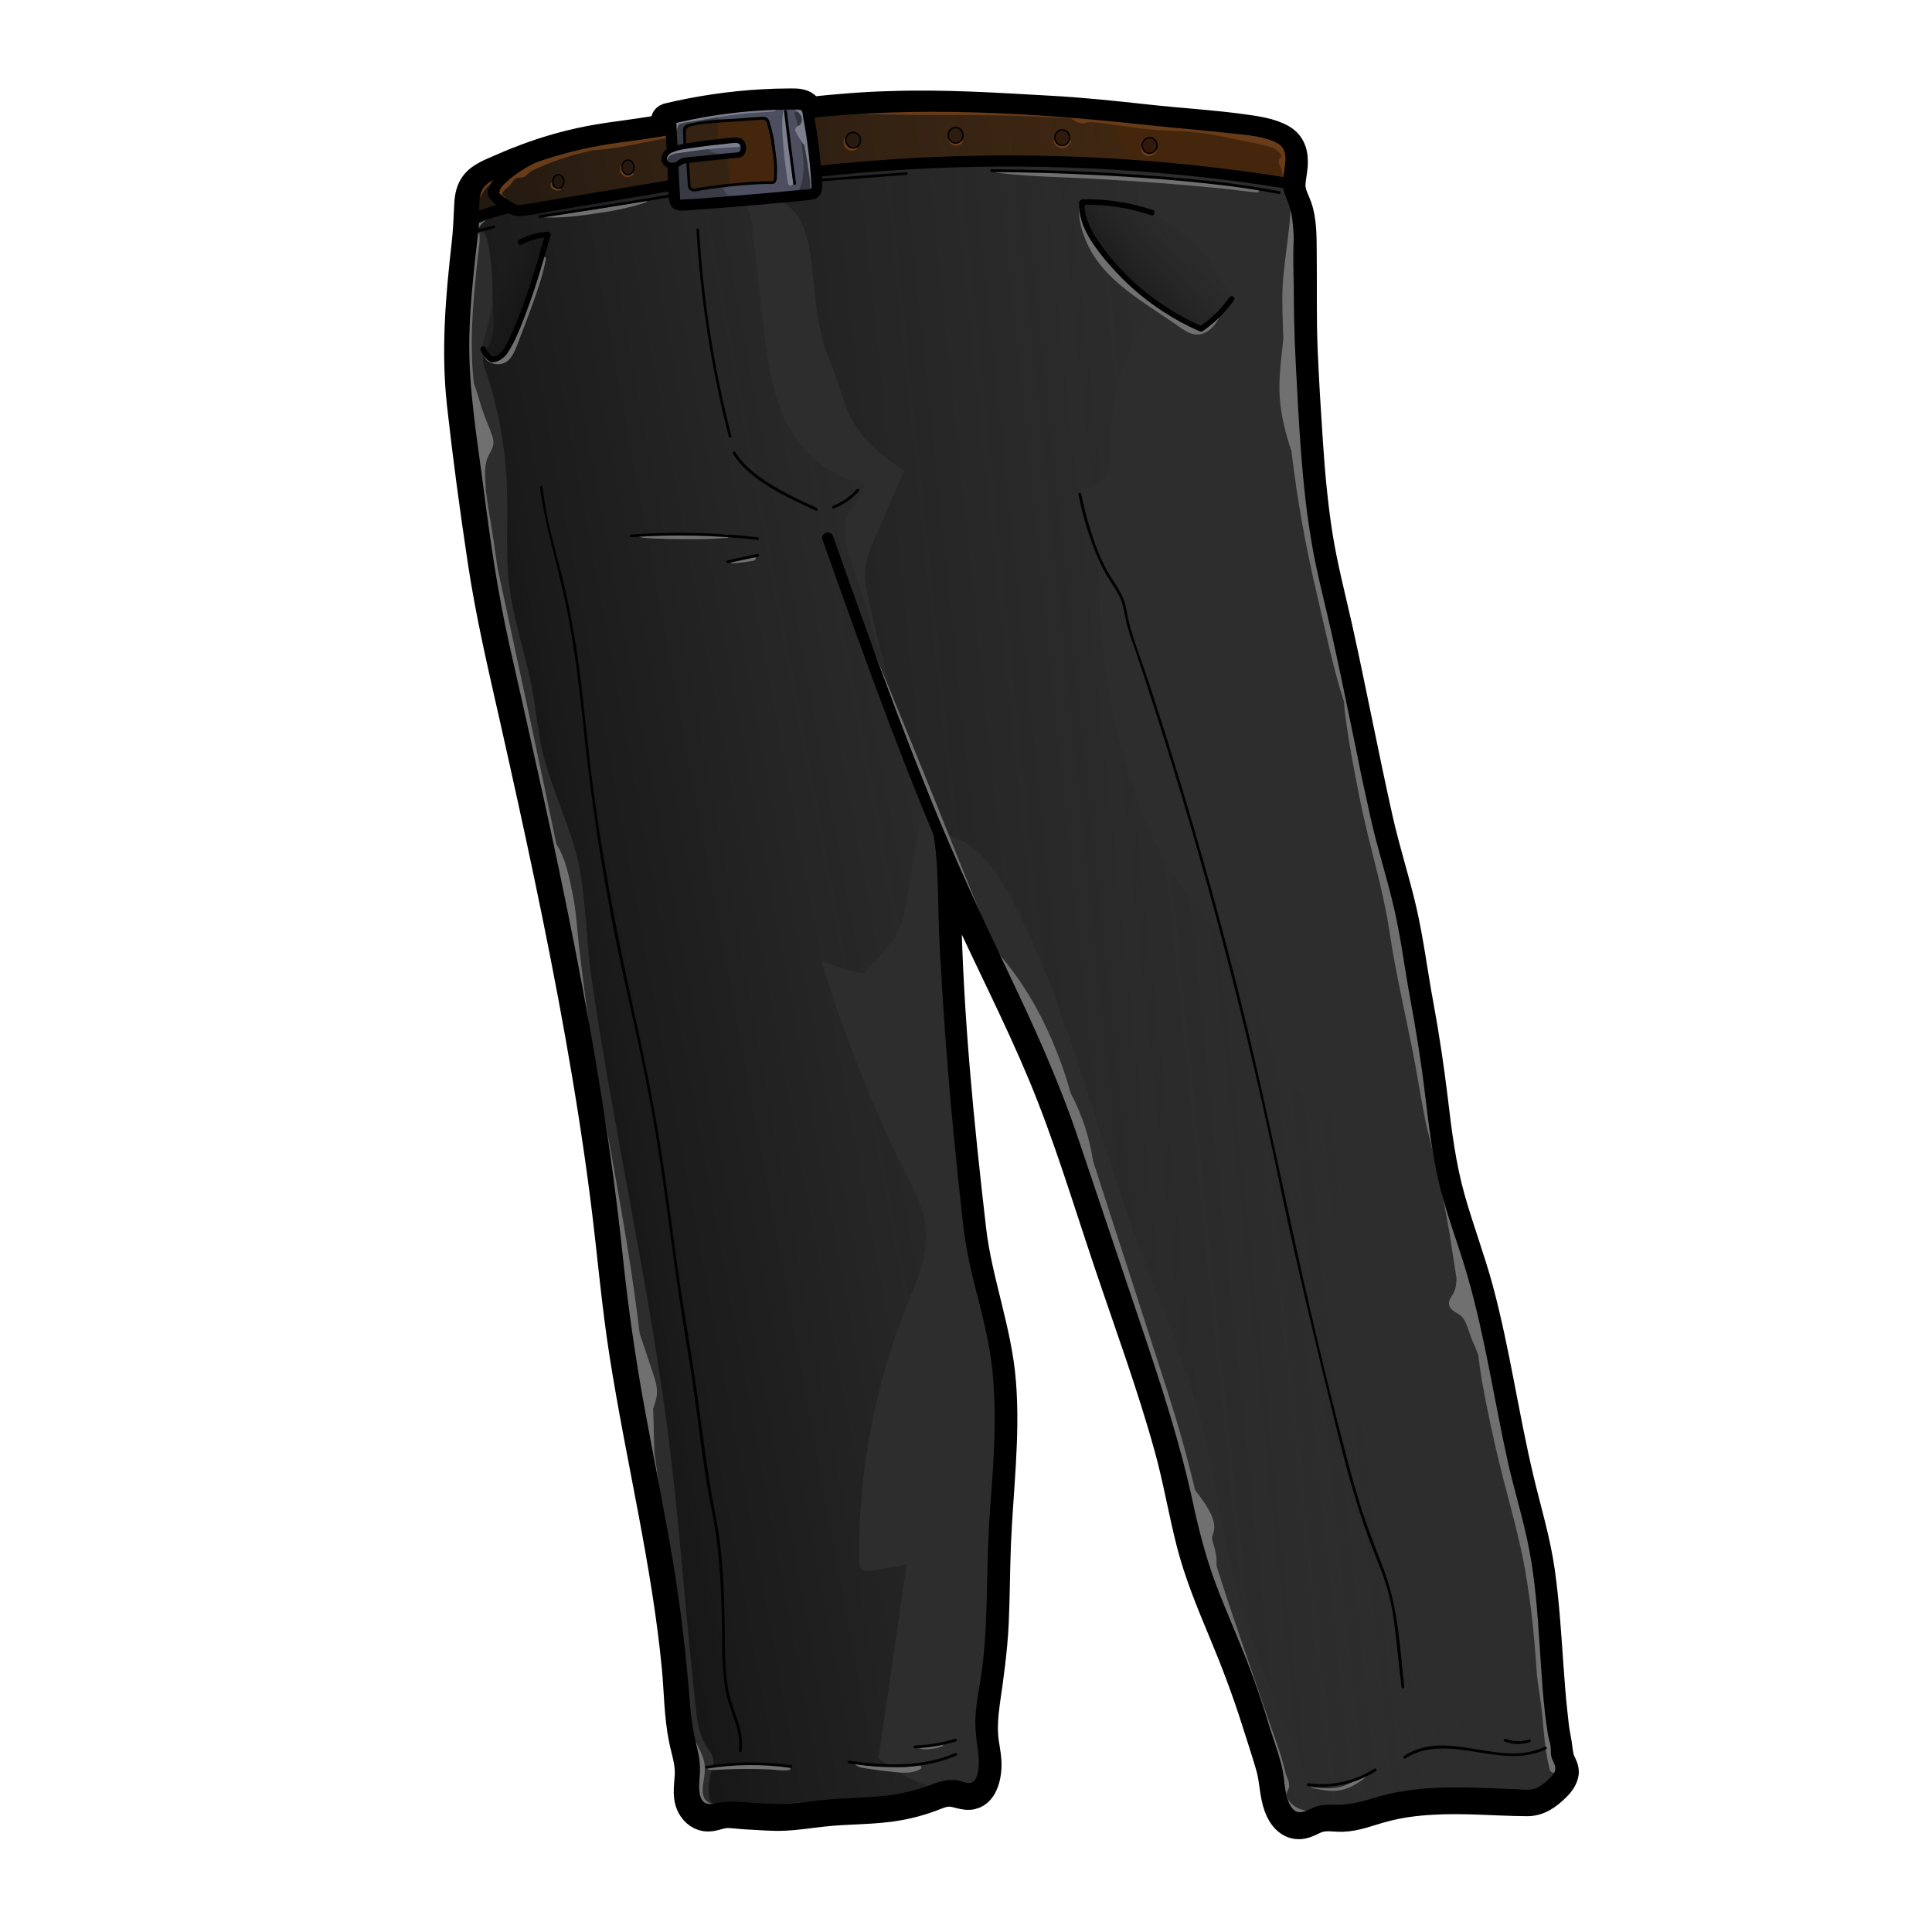 <?xml version="1.0" encoding="utf-8"?>
<!-- Generator: Adobe Illustrator 28.0.0, SVG Export Plug-In . SVG Version: 6.00 Build 0)  -->
<svg version="1.1" id="Layer_1" xmlns="http://www.w3.org/2000/svg" xmlns:xlink="http://www.w3.org/1999/xlink" x="0px" y="0px"
	 viewBox="0 0 150 150" style="enable-background:new 0 0 150 150;" xml:space="preserve">
<style type="text/css">
	.st0{stroke:#000000;stroke-width:2;stroke-linecap:round;stroke-linejoin:round;stroke-miterlimit:10;}
	.st1{fill:#2D2D2D;}
	.st2{fill:#44260C;}
	.st3{fill:#4D4F60;}
	.st4{fill:#331908;}
	.st5{fill:url(#SVGID_1_);}
	.st6{fill:url(#SVGID_00000087376721778924163210000013193743131448882854_);}
	.st7{fill:url(#SVGID_00000056421065401831687820000016091036470267331494_);}
	.st8{fill:url(#SVGID_00000005974446478842629650000015818585858591383695_);}
	.st9{fill:#707070;}
	.st10{fill:#7C808E;}
	.st11{fill:#683B19;}
</style>
<path class="st0" d="M121.2,136.42c-0.11-0.46-0.13-0.97-0.23-1.44c-0.14-0.64-0.2-1.32-0.27-1.97c-0.14-1.25-0.23-2.51-0.32-3.77
	c-0.17-2.42-0.32-4.84-0.66-7.25c-0.35-2.46-1.08-4.82-1.65-7.23c-0.58-2.45-1.04-4.92-1.52-7.39c-0.47-2.43-0.96-4.85-1.6-7.24
	c-0.65-2.42-1.55-4.76-2.22-7.17c-0.69-2.47-1.01-5.01-1.31-7.55c-0.3-2.47-0.66-4.91-1.11-7.35c-0.46-2.46-0.76-4.96-1.32-7.39
	c-0.55-2.39-1.32-4.73-1.85-7.12c-1.11-4.95-2.05-9.94-3.15-14.89c-0.53-2.35-1.14-4.69-1.52-7.07c-0.38-2.41-0.6-4.85-0.76-7.28
	c-0.16-2.4-0.31-4.8-0.41-7.2c-0.1-2.51-0.04-5.02-0.07-7.53c-0.01-1.16,0.01-2.47-0.38-3.57c-0.18-0.5-0.46-0.97-0.49-1.5
	c-0.02-0.54,0.13-1.08,0.17-1.62c0.07-0.92-0.13-1.75-0.97-2.23c-0.88-0.5-2.01-0.65-3-0.79c-2.45-0.34-4.94-0.48-7.41-0.75
	c-2.54-0.28-5.08-0.55-7.64-0.69c-4.09-0.23-8.2-0.5-12.3-0.36C67.1,8.12,65,8.3,62.9,8.52c-0.09-0.19-0.21-0.36-0.42-0.48
	c-0.41-0.22-0.93-0.17-1.38-0.17c-0.57,0-1.14,0.02-1.71,0.05c-2.55,0.13-5.08,0.5-7.56,1.09c-0.02,0-0.03,0.02-0.05,0.02l0,0
	c-0.11,0.04-0.19,0.12-0.22,0.21c-0.01,0.03-0.02,0.07-0.03,0.11c0,0.01,0,0.01,0,0.02c0,0.02-0.01,0.04-0.01,0.06
	c0.01,0.15,0.01,0.29,0.02,0.44c-1.42,0.27-2.86,0.44-4.29,0.65c-2.03,0.29-4.02,0.78-5.95,1.47c-0.81,0.29-1.6,0.6-2.38,0.95
	c-0.74,0.33-1.65,0.63-2.16,1.3c-0.35,0.46-0.46,1.02-0.49,1.59c-0.05,1.06-0.09,2.1-0.21,3.15c-0.47,4.14-0.82,8.25-0.36,12.42
	c0.45,4.06,1,8.13,1.61,12.17c0.62,4.13,1.57,8.18,2.49,12.24c0.92,4.1,1.83,8.21,2.69,12.32c1.72,8.21,3.26,16.46,4.33,24.77
	c0.53,4.11,0.86,8.24,1.51,12.34c0.64,4.04,1.45,8.05,2.21,12.08c0.76,4.05,1.46,8.11,1.85,12.22c0.17,1.83,0.17,3.71,0.54,5.52
	c0.19,0.93,0.51,1.81,0.46,2.77c-0.05,0.91-0.26,1.83,0.29,2.64c0.35,0.52,0.92,0.81,1.54,0.71c0.46-0.07,0.84-0.26,1.32-0.25
	c0.49,0.01,0.98,0.09,1.47,0.11c0.94,0.04,1.89,0.14,2.83,0.1c1.03-0.04,2.06-0.21,3.08-0.32c1.96-0.22,3.92-0.13,5.87-0.48
	c0.86-0.15,1.69-0.38,2.51-0.68c0.37-0.14,0.74-0.31,1.13-0.37c0.57-0.09,1.03,0.16,1.58,0.22c1.34,0.13,1.73-1.37,1.75-2.42
	c0.01-0.58-0.1-1.14-0.19-1.71c-0.17-1.07-0.08-2.16,0.07-3.23c0.3-2.06,0.58-4.08,0.68-6.16c0.09-2.02,0.09-4.05,0.17-6.08
	c0.17-4.21,0.73-8.39,0.39-12.61c-0.32-4.04-1.84-7.82-2.31-11.83c-0.96-8.29-1.79-16.67-1.95-25.02c-0.02-0.97-0.04-1.93-0.1-2.89
	c0.36,0.83,0.72,1.65,1.09,2.47c2.03,4.49,4.3,8.87,6.2,13.42c1.96,4.7,3.43,9.6,5.05,14.42c1.63,4.86,3.42,9.69,4.78,14.63
	c0.66,2.4,1.07,4.85,1.68,7.25s1.55,4.67,2.5,6.95c0.96,2.29,1.84,4.61,2.59,6.99c0.37,1.18,0.77,2.36,1.11,3.55
	c0.28,1,0.26,2.09,0.62,3.07c0.29,0.8,0.9,1.56,1.84,1.48c0.48-0.04,0.87-0.32,1.31-0.48c0.63-0.23,1.27-0.08,1.92-0.09
	c1.09-0.03,2.09-0.45,3.13-0.73c1.25-0.35,2.55-0.52,3.85-0.59c2.46-0.15,4.9,0.09,7.36,0.11c0.97,0.01,1.69-0.53,2.37-1.2
	c0.32-0.32,0.61-0.71,0.66-1.18C121.6,137.15,121.31,136.87,121.2,136.42z"/>
<g>
	<g>
		<path class="st1" d="M76.25,133.62c0-0.01,0-0.03,0-0.04c-0.02-1.56,0.38-3.09,0.59-4.63c0.24-1.8,0.21-3.61,0.13-5.42
			c-0.07-1.56,0.04-3.12,0.18-4.68c0.03-0.38,0.07-0.76,0.1-1.14c0.31-3.46,0.63-6.94,0.34-10.41c-0.29-3.38-1.3-6.61-2.04-9.9
			c-0.53-2.34-0.68-4.74-0.78-7.13c-0.09-2.31-0.49-4.62-0.77-6.92c-0.13-1.04-0.24-2.09-0.24-3.14c0-0.53,0.04-1.07,0.02-1.6
			c-0.03-1.1-0.28-2.17-0.4-3.26c-0.11-0.94-0.04-1.92-0.04-2.88c0.01-2.05,0.18-4.11-0.02-6.16c0.18-0.09,0.35,0.13,0.44,0.32
			c1.34,3.07,2.72,6.13,4.22,9.13c1.09,2.27,2.17,4.53,3.15,6.85c1.04,2.49,1.95,5.03,2.8,7.59c0.42,1.28,0.83,2.57,1.24,3.86
			c0.36,1.15,0.83,2.25,1.11,3.41c0.19,0.76,0.39,1.51,0.66,2.25c0.82,2.28,1.64,4.55,2.46,6.83c0.56,1.54,1.11,3.09,1.57,4.66
			c0.53,1.81,0.92,3.67,1.18,5.54c0.25,1.8,0.8,3.54,1.4,5.27c0.85,2.44,2,4.74,2.87,7.18c0.64,1.81,1.28,3.61,1.83,5.45
			c0.28,0.93,0.53,1.87,0.75,2.81c0.19,0.85,0.5,1.56,0.76,2.38c0.09,0.31,0.2,0.63,0.46,0.83c0.34,0.27,0.83,0.23,1.26,0.17
			c1.24-0.17,2.48-0.34,3.72-0.5c0.77-0.1,1.56-0.39,2.32-0.58c0.68-0.17,1.37-0.34,2.07-0.43c1.32-0.17,2.65,0,3.96-0.02
			c1.5-0.02,3.01-0.09,4.51-0.15c0.48-0.02,0.96-0.04,1.42-0.17c0.63-0.17,1.79-0.74,1.73-1.55c-0.02-0.24-0.13-0.46-0.21-0.68
			c-0.28-0.72-0.17-1.36-0.19-2.09c-0.02-0.71-0.27-1.42-0.35-2.12c-0.23-1.89-0.31-3.76-0.64-5.63c-0.3-1.75-0.17-3.53-0.38-5.29
			c-0.2-1.71-0.78-3.3-1.22-4.96c-0.66-2.48-1.18-5-1.57-7.54c-0.06-0.4-0.12-0.79-0.16-1.19c-0.06-0.6-0.07-1.21-0.18-1.8
			c-0.1-0.53-0.35-1-0.47-1.52c-0.51-2.28-1.05-4.66-1.89-6.83c-0.71-1.85-1.12-3.72-1.57-5.62c-0.09-0.37-0.18-0.75-0.27-1.12
			c-0.6-2.38-0.97-4.81-1.2-7.25c-0.32-3.42-1.04-6.87-1.57-10.28c-0.2-1.27-0.57-2.48-0.87-3.73c-0.33-1.42-0.69-2.83-1.07-4.24
			c-0.15-0.54-0.3-1.09-0.41-1.64c-0.22-1.13-0.5-2.24-0.74-3.38c-0.13-0.62-0.26-1.24-0.4-1.86c-0.11-0.53-0.36-1.16-0.36-1.7
			c-0.15-0.7-0.3-1.39-0.38-2.1c-0.22-2.01-1-3.96-1.33-5.96c-0.71-3.12-1.48-6.23-1.88-9.41c-0.29-2.37-0.58-4.79-0.67-7.19
			c-0.08-2.27-0.07-4.48-0.31-6.74c-0.04-0.39,0.06-0.77,0.06-1.16c0-0.55,0-1.1-0.01-1.65c-0.01-1.13-0.03-2.26-0.09-3.38
			c-0.05-1.05-0.1-2.14-0.25-3.18c-0.14-1-0.57-1.89-0.56-2.94c0.01-0.78,0.12-1.65-0.36-2.26c-0.44-0.55-1.21-0.67-1.91-0.75
			c-0.74,0-1.51-0.18-2.25-0.26c-0.74-0.09-1.48-0.18-2.21-0.3c-5.42-0.91-10.92-1.03-16.4-1.21c-0.81-0.03-1.59,0.03-2.4-0.02
			c-0.92-0.05-1.84-0.11-2.76-0.16c-1.85-0.11-3.7-0.21-5.54-0.03c-0.95,0.1-1.9,0.27-2.84,0.48c-0.22,0.05-0.47,0.09-0.65-0.04
			c-0.12-0.09-0.18-0.24-0.27-0.35C62.24,8.03,61.74,8,61.31,8.02c-2.77,0.08-5.53,0.45-8.28,0.82c-0.36,0.05-0.8,0.15-0.91,0.5
			c-0.05,0.15-0.03,0.33-0.13,0.44c-0.07,0.07-0.17,0.1-0.27,0.12c-1.99,0.42-4.01,0.68-6.01,1.11c-0.64,0.13-1.28,0.28-1.92,0.44
			c-0.51,0.13-1.06,0.17-1.56,0.31c-1.25,0.35-2.5,1.05-3.68,1.59c-0.44,0.2-0.99,0.42-1.32,0.79c-0.32,0.35-0.46,0.92-0.56,1.38
			c-0.22,1.03-0.22,2.08-0.23,3.13c-0.01,1.05-0.12,2.07-0.2,3.11c-0.36,4.33-0.2,8.71,0.48,13.01c0.12,0.76,0.27,1.51,0.3,2.29
			c0.22,5.17,1.52,10.09,2.62,15.12c0.3,1.35,0.59,2.71,0.89,4.06c0.67,3.07,1.51,6.09,2.09,9.2c0.57,3.04,1.15,6.09,1.63,9.15
			c0.29,1.81,0.68,3.6,1.09,5.38c0.4,1.74,0.63,3.49,0.9,5.26c0.09,0.59,0.18,1.18,0.32,1.76c0.13,0.56,0.31,1.11,0.4,1.68
			c0.12,0.73,0.09,1.47,0.11,2.21c0.02,0.95,0.12,1.91,0.29,2.84c0.15,0.85,0.45,1.6,0.56,2.48c0.3,2.38,0.26,4.78,0.66,7.14
			c0.38,2.25,0.76,4.5,1.14,6.75c0.19,1.14,0.39,2.28,0.58,3.43c0.09,0.56,0.24,1.13,0.29,1.69c0.04,0.44,0.03,0.83,0.17,1.27
			c0.54,1.6,0.78,3.28,1.03,4.95c0.37,2.52,0.73,5.04,1.1,7.56c0.23,1.59,0.24,3.2,0.44,4.8c0.12,0.93,0.41,1.8,0.38,2.73
			c-0.03,0.98,0.2,2.01,0.33,2.99c0.03,0.22,0.06,0.45,0.19,0.63c0.35,0.52,1.12,0.41,1.74,0.31c2.24-0.36,4.54,0.29,6.78-0.05
			c0.64-0.1,1.27-0.27,1.91-0.37c2.06-0.3,4.24,0.23,6.2-0.47c1.03-0.37,2.01-1.08,3.1-1c0.5,0.03,1.01,0.23,1.5,0.09
			c0.49-0.15,0.81-0.62,0.93-1.12c0.15-0.65-0.2-1.29-0.14-1.94C76.31,134.89,76.26,134.3,76.25,133.62z"/>
	</g>
	<path class="st2" d="M52.2,12.88c-0.09-0.15-0.33-0.45-0.53-0.52c0.12-0.14,0.19-0.38,0.28-0.54s0.1-0.32,0.05-0.47
		c0.42-0.4,0.05-1.22-0.66-1.13c-1.3,0.18-2.6,0.48-3.9,0.69c-1.3,0.21-2.61,0.39-3.88,0.77c-1.14,0.34-2.27,0.82-3.37,1.29
		c-0.49,0.21-0.93,0.45-1.34,0.74c-0.04-0.01-0.08-0.02-0.12-0.02c-0.5,0.01-1.21,0.24-1.53,0.65c-0.37,0.48-0.32,1.32-0.36,1.89
		c-0.03,0.43,0.44,0.57,0.76,0.44c0.28-0.12,0.54-0.3,0.77-0.51c0.04,0,0.08,0,0.12-0.01c0.04-0.01,0.07-0.02,0.11-0.03
		c0.06,0.01,0.12,0.02,0.18,0.02c0.11,0,0.2-0.03,0.3-0.07c0.06-0.03,0.17-0.08,0.24-0.14c0.08,0.05,0.17,0.09,0.27,0.12
		c0.29,0.1,0.6,0.16,0.91,0.18c0.33,0.02,0.68-0.05,1.01-0.16c0.04,0.01,0.08,0.01,0.13,0.01l0,0l0,0c0.06,0,0.13-0.01,0.2-0.03
		c0.04-0.01,0.08-0.01,0.11-0.02c0.27-0.04,0.54-0.08,0.81-0.13c0.71-0.08,1.44-0.13,2.07-0.41c0.34-0.07,0.68-0.13,1.02-0.19
		c0.66-0.11,1.32-0.2,1.96-0.32c0.04,0.01,0.08,0.02,0.13,0.02c0.71-0.01,1.37-0.12,2.06-0.26c0.58-0.12,1.34-0.15,1.85-0.47
		C52.36,13.98,52.48,13.36,52.2,12.88z"/>
	<path class="st2" d="M100.15,12.08c0-0.03,0-0.05,0-0.08h-0.01c0-0.05,0-0.1-0.01-0.15c-0.01-0.1-0.07-0.17-0.14-0.24
		c0-0.34-0.11-0.66-0.42-0.86c-0.27-0.16-0.62-0.21-0.92-0.28c-0.33-0.07-0.66-0.13-0.99-0.19c-0.66-0.11-1.31-0.19-1.97-0.25
		c-0.52-0.05-1.03-0.07-1.55-0.08c-1.15-0.27-2.3-0.52-3.47-0.67c-0.8-0.11-1.6-0.18-2.41-0.21c-0.78-0.03-1.57-0.09-2.33,0.12
		c-1.47-0.28-2.93-0.5-4.46-0.57c-1.81-0.09-3.71-0.3-5.53-0.17c-0.12-0.12-0.28-0.2-0.5-0.19c-2,0.01-3.97,0.15-5.96,0.28
		c-0.97,0.06-1.94,0.09-2.91,0.12c-0.93,0.03-1.87,0.01-2.77,0.21c-0.07-0.06-0.14-0.11-0.23-0.13c-0.19-0.06-0.36,0.04-0.47,0.19
		c-0.22,0.29-0.06,0.79,0.02,1.12c0.08,0.32,0.19,0.64,0.29,0.96v0.01c-0.04,0.28,0.04,0.61,0.07,0.87c0.04,0.3,0.07,0.61,0.11,0.93
		c0.04,0.32,0.21,0.57,0.55,0.62c0.27,0.04,0.48-0.09,0.61-0.3c0.12,0.04,0.26,0.05,0.41,0.03c2.53-0.35,5.1-0.33,7.64-0.66
		c1.15-0.15,2.28-0.13,3.44-0.18c0.13-0.01,0.26-0.01,0.41-0.02c0.05,0.04,0.12,0.07,0.19,0.09c2.51,0.65,5.21,0.27,7.79,0.3
		c2.1,0.02,4.27,0.31,6.39,0.18c0.04,0.02,0.07,0.05,0.11,0.06c1.23,0.41,2.59,0.39,3.87,0.48c0.11,0.01,0.23,0.01,0.34,0.02
		c0.19,0.1,0.41,0.17,0.61,0.21c0.41,0.09,0.83,0.16,1.25,0.18c0.77,0.05,1.54,0.09,2.31,0.13c0.32,0.02,0.55-0.28,0.57-0.57
		c0.03-0.39,0.05-0.79,0.08-1.18C100.15,12.16,100.15,12.12,100.15,12.08z"/>
	<path class="st2" d="M60,11.42c0-0.61-0.02-1.47-0.54-1.89c-0.09-0.23-0.29-0.42-0.56-0.4C57.6,9.22,56.3,9.25,55,9.4
		c-0.32,0.04-0.64,0.07-0.96,0.11c-0.25,0.03-0.5,0.07-0.69,0.23c-0.17,0.14-0.3,0.32-0.35,0.53c-0.03,0.12-0.02,0.24,0,0.36
		c0,0.02,0.02,0.05,0.03,0.09c-0.01,0.08,0,0.16,0.03,0.24c-0.1,0.25,0.18,0.51,0.41,0.37c0.02,0,0.05,0,0.07,0v0.01
		c0.67,0.07,1.33-0.03,1.99-0.13c0.31-0.04,0.63-0.09,0.94-0.13c0.15-0.02,0.33-0.06,0.49-0.08c0.06,0.16,0.13,0.31,0.21,0.46
		c0.08,0.15,0.11,0.25-0.06,0.35c-0.21,0.12-0.56,0.1-0.8,0.11c-0.34,0.03-0.68,0.06-1.02,0.1c-0.32,0.04-0.64,0.08-0.96,0.12
		c-0.28,0.03-0.56,0.04-0.79,0.24c-0.49,0.42-0.21,1.23-0.25,1.8c-0.02,0.33,0.31,0.66,0.64,0.64c0.27-0.01,0.54,0,0.8-0.03
		c0.22-0.03,0.43-0.06,0.65-0.08c0.5-0.06,0.99-0.12,1.48-0.19c0.92-0.13,1.85-0.24,2.77-0.34c0.37-0.04,0.69-0.29,0.69-0.69
		C60.33,12.75,60,12.12,60,11.42z"/>
	<path class="st3" d="M63.52,14.1c-0.01-0.08-0.02-0.15-0.03-0.23c-0.13-0.89-0.49-1.75-0.56-2.65c-0.03-0.36-0.01-0.72-0.03-1.08
		c-0.02-0.41-0.08-0.83-0.18-1.23c-0.04-0.16-0.09-0.33-0.21-0.46c-0.21-0.23-0.55-0.24-0.86-0.24c-0.4,0-0.79,0.01-1.19,0.05
		c-0.03-0.1-0.12-0.19-0.24-0.17c-0.33,0.03-0.66,0.06-0.98,0.11c-0.06,0.01-0.13,0.02-0.19,0.03c-0.05-0.05-0.12-0.07-0.2-0.06
		c-0.49,0.04-0.98,0.08-1.47,0.17C57,8.41,56.65,8.53,56.29,8.66c-0.16,0-0.33,0.01-0.49,0.02c-0.59,0.02-1.17,0.03-1.75,0.08
		c-0.11,0.01-0.21,0.07-0.26,0.17c-0.06,0.01-0.11,0.02-0.17,0.03c-0.15,0.03-0.31,0.06-0.46,0.1c-0.3,0.08-0.6,0.17-0.9,0.27
		c-0.28,0.1-0.19,0.47,0.07,0.48c-0.01,0.08-0.03,0.16-0.04,0.24c-0.02,0.12-0.03,0.25-0.03,0.37c0,0.13,0,0.25,0,0.38
		c0,0.07,0.01,0.13,0.01,0.2s0,0.15,0.02,0.22c0.05,0.18,0.25,0.26,0.42,0.19c0.02-0.01,0.03-0.01,0.05-0.02
		c0.01,0,0.03,0,0.04,0.01c0.03,0,0.07,0,0.1,0c-0.15,0.03-0.3,0.06-0.45,0.1c-0.19,0.05-0.36,0.13-0.55,0.19
		c-0.12,0.04-0.16,0.14-0.15,0.24c-0.06,0.05-0.11,0.1-0.14,0.19c-0.08,0.27,0.15,0.62,0.41,0.7c0.16,0.05,0.29-0.03,0.43-0.11
		c0.12-0.07,0.25-0.13,0.39-0.18c0.18-0.07,0.36-0.13,0.54-0.17c0.04,0.02,0.08,0.04,0.14,0.03c0.2-0.01,0.41-0.03,0.61-0.06
		c0.15-0.02,0.3-0.06,0.44-0.11c0.11,0.01,0.21,0.01,0.32,0c0.2-0.01,0.39-0.03,0.59-0.05c0.33-0.03,0.66-0.08,0.99-0.14
		c0.05,0.06,0.12,0.1,0.21,0.1c0.29,0,0.65-0.04,0.87-0.25c0.24-0.22,0.24-0.57,0.01-0.8c-0.25-0.24-0.59-0.18-0.9-0.15
		c-0.35,0.04-0.7,0.09-1.05,0.15c0,0,0,0,0,0.01c-0.02,0.01-0.04,0.01-0.06,0.02c-0.2,0.02-0.39,0.05-0.59,0.07
		c-0.22,0.03-0.45,0.05-0.66,0.08c-0.05-0.04-0.1-0.07-0.17-0.06c-0.38,0.03-0.76,0.09-1.13,0.16c-0.02,0-0.03,0.01-0.05,0.01
		c0.03-0.01,0.06-0.02,0.09-0.03c0.14-0.09,0.19-0.25,0.17-0.41c-0.02-0.11-0.07-0.21-0.08-0.31c-0.01-0.14,0.01-0.28,0.01-0.43
		c0-0.08-0.01-0.16-0.01-0.24c0-0.03-0.01-0.05-0.01-0.08l0,0c0.04-0.03,0.08-0.06,0.12-0.09c0.05-0.05,0.1-0.09,0.15-0.14
		c0.27-0.05,0.54-0.09,0.81-0.13c0.32-0.05,0.63-0.1,0.94-0.17c0.04,0,0.07-0.01,0.11-0.01c0.22-0.03,0.44-0.05,0.66-0.08
		c0.03,0.02,0.07,0.03,0.12,0.03c0.67,0.01,1.33-0.01,2-0.02c0.53-0.01,1.05-0.03,1.57-0.09c0,0.09,0,0.17,0.01,0.26
		c0.03,0.18,0.09,0.35,0.15,0.53c0.2,0.57,0.34,1.16,0.42,1.76c0.08,0.59,0.08,1.12,0,1.71c-0.03,0.2-0.04,0.4-0.04,0.61
		c-0.2,0-0.42,0.12-0.63,0.13c-0.67,0.04-1.34,0.08-2.01,0.12c-0.72,0.04-1.45,0.09-2.16,0.21c-0.41,0.07-0.81,0.17-1.22,0.22
		c-0.14,0.02-0.28,0.02-0.41-0.03c-0.06-0.03-0.11-0.05-0.17-0.08c-0.01-0.06-0.02-0.13-0.03-0.19c-0.02-0.19-0.06-0.37-0.09-0.56
		c-0.05-0.28-0.08-0.56-0.09-0.84c0.01-0.11,0.01-0.21-0.04-0.32c0.01-0.01,0.01-0.01,0.02-0.02c0.06-0.07,0-0.17-0.09-0.15
		c-0.04,0.01-0.08,0.02-0.12,0.03c-0.08-0.01-0.16,0.02-0.22,0.08c-0.06,0.03-0.11,0.05-0.17,0.09c-0.18,0.15-0.25,0.38-0.24,0.6
		c0.02,0.44,0.05,0.89,0.12,1.33c-0.03,0.01-0.05,0.02-0.07,0.04c-0.06,0.05-0.08,0.13-0.09,0.21c-0.03,0.21-0.02,0.43,0.03,0.64
		c0.02,0.1,0.06,0.21,0.15,0.27c0.06,0.04,0.13,0.05,0.19,0.05c0.01,0,0.02,0,0.03,0c0.04,0.02,0.08,0.04,0.12,0.05
		c0.07,0.01,0.12-0.01,0.18-0.04c0.5,0,1.01-0.08,1.51-0.12c0.65-0.05,1.3-0.08,1.96-0.14c1.1-0.09,2.2-0.18,3.29-0.28
		c0.52-0.04,1.04-0.01,1.55-0.08c0.6-0.08,1.66,0.02,2-0.62C63.54,14.48,63.54,14.28,63.52,14.1z"/>
	<g>
		<path class="st4" d="M48.32,13.07c0-0.01,0-0.02,0-0.02c0-0.01,0-0.01,0-0.02C48.31,13.04,48.32,13.06,48.32,13.07z"/>
		<path class="st4" d="M48.96,12.53c-0.13-0.09-0.32-0.08-0.42,0.05c-0.09,0.02-0.16,0.08-0.19,0.17c-0.01,0.04-0.02,0.08-0.02,0.12
			c-0.01,0.03-0.01,0.07-0.01,0.1c0,0.03,0,0.06,0.01,0.08c0,0.03,0.01,0.06,0.02,0.09c0.02,0.05,0.04,0.09,0.08,0.13l0,0
			c0,0.01,0,0.02,0.01,0.03c0.03,0.08,0.08,0.14,0.16,0.18c0.07,0.03,0.14,0.04,0.21,0.04c0.08-0.01,0.16-0.04,0.22-0.1
			c0.05-0.05,0.08-0.11,0.1-0.17C49.2,13.01,49.2,12.68,48.96,12.53z"/>
	</g>
	<path class="st4" d="M43.72,13.94c-0.01-0.03-0.02-0.06-0.02-0.09c-0.02-0.08-0.06-0.14-0.11-0.2c0-0.01,0-0.01-0.01-0.02
		c-0.02-0.02-0.05-0.04-0.07-0.05c-0.12-0.07-0.27-0.03-0.36,0.07c-0.01,0-0.02,0-0.03,0.01c-0.09,0.05-0.16,0.14-0.18,0.24
		c-0.02,0.08-0.03,0.17-0.02,0.25c0.01,0.09,0.03,0.18,0.08,0.25c0.04,0.07,0.11,0.14,0.18,0.18c0.13,0.06,0.28,0.05,0.38-0.05
		c0.06-0.06,0.1-0.14,0.14-0.23c0.03-0.07,0.04-0.14,0.04-0.22C43.74,14.04,43.73,13.99,43.72,13.94z"/>
	<path class="st4" d="M66.58,10.42c-0.08-0.07-0.17-0.1-0.28-0.11c-0.06,0-0.12,0.01-0.17,0.04c-0.05,0-0.11,0-0.16,0.02
		c-0.01,0-0.02,0.01-0.02,0.01h-0.01c-0.04,0.01-0.07,0.03-0.1,0.05c-0.03,0.03-0.06,0.06-0.08,0.1c-0.05,0.08-0.06,0.16-0.07,0.25
		c-0.02,0.14,0.01,0.3,0.1,0.42c0.11,0.15,0.26,0.23,0.44,0.25c0.33,0.02,0.55-0.29,0.55-0.59C66.76,10.69,66.7,10.53,66.58,10.42z"
		/>
	<path class="st4" d="M74.71,10.27c-0.04-0.1-0.1-0.17-0.19-0.23c-0.06-0.04-0.13-0.07-0.2-0.09c-0.12-0.04-0.25,0-0.35,0.08
		c-0.02,0.02-0.04,0.04-0.06,0.06H73.9c-0.06,0.03-0.11,0.07-0.15,0.11c0,0-0.01,0.01-0.01,0.02s-0.05,0.06-0.01,0.02
		c-0.01,0.02-0.03,0.04-0.04,0.05c-0.02,0.03-0.04,0.07-0.05,0.11c-0.05,0.14-0.03,0.3,0.05,0.42c0.08,0.13,0.21,0.23,0.36,0.25
		c0.18,0.03,0.34-0.01,0.48-0.13c0.12-0.09,0.17-0.25,0.19-0.39C74.74,10.45,74.74,10.36,74.71,10.27z"/>
	<g>
		<path class="st4" d="M82.95,10.44c-0.08-0.17-0.24-0.32-0.43-0.33c-0.06,0-0.12,0.01-0.17,0.04c-0.04,0-0.08,0-0.13,0.01
			c-0.06,0.01-0.12,0.03-0.17,0.08c-0.04,0.04-0.07,0.09-0.09,0.15c-0.02,0.06-0.02,0.14,0,0.21c-0.04,0.16-0.01,0.34,0.09,0.47
			c0.06,0.07,0.12,0.14,0.21,0.18c0.04,0.02,0.08,0.04,0.13,0.05c0.07,0.01,0.12,0.01,0.2,0c0.15-0.02,0.31-0.15,0.37-0.29
			c0.04-0.09,0.07-0.18,0.07-0.27C83.02,10.63,82.99,10.54,82.95,10.44z"/>
		<path class="st4" d="M82.19,10.16c0.01,0,0.02,0,0.03,0s0.02-0.01,0.03-0.01C82.23,10.15,82.21,10.16,82.19,10.16z"/>
	</g>
	<g>
		<path class="st4" d="M89.58,11.73c-0.01,0.01-0.02,0.01-0.03,0.02l-0.01,0.01C89.55,11.75,89.57,11.74,89.58,11.73z"/>
		<path class="st4" d="M89.78,11.14c-0.02-0.1-0.09-0.2-0.17-0.27c-0.04-0.03-0.08-0.07-0.13-0.09c-0.06-0.03-0.12-0.04-0.18-0.05
			c-0.03-0.01-0.07-0.01-0.1-0.01c-0.06,0-0.12,0.01-0.17,0.04c-0.12,0.05-0.21,0.15-0.24,0.27c0,0.01,0,0.02,0,0.02
			c-0.03,0.06-0.05,0.12-0.05,0.18c-0.01,0.12,0.01,0.24,0.07,0.36c0.06,0.13,0.17,0.25,0.31,0.28c0.08,0.02,0.17,0.01,0.25-0.02
			c0.07-0.03,0.13-0.06,0.19-0.11c0.05-0.04,0.08-0.07,0.12-0.12s0.07-0.1,0.09-0.16C89.8,11.37,89.8,11.25,89.78,11.14z"/>
		<path class="st4" d="M89.27,10.73c0.01,0,0.02,0,0.03,0s0.02,0,0.04,0C89.31,10.74,89.29,10.73,89.27,10.73z"/>
	</g>
</g>
<linearGradient id="SVGID_1_" gradientUnits="userSpaceOnUse" x1="26.552" y1="80.6" x2="91.982" y2="68.5">
	<stop  offset="0" style="stop-color:#040404"/>
	<stop  offset="1" style="stop-color:#2D2D2D;stop-opacity:0"/>
</linearGradient>
<path class="st5" d="M48.98,93.71c1.18,6.41,2.33,12.84,3.1,19.32c0.77,6.49,1.21,13.01,1.93,19.5c0.12,1.05,0.25,2.14,0.82,3.03
	c0.23,0.36,0.54,0.7,0.57,1.13c0.02,0.27-0.08,0.52-0.16,0.78c-0.2,0.66-0.26,1.36-0.18,2.04c0.02,0.14,0.05,0.3,0.16,0.39
	c0.53,0.44,2.55,0.35,3.24,0.31c1.55-0.09,3.09-0.26,4.64-0.33c3.02-0.22,6.14,0.12,8.96-1.2c-1.39-0.51-2.69-1.25-3.85-2.16
	c0.73-5.02,1.45-10.04,2.18-15.05c-0.88,0.16-1.76,0.32-2.65,0.48c-0.28,0.05-0.6,0.09-0.81-0.09c-0.21-0.18-0.23-0.48-0.23-0.76
	c-0.06-6.78,1.22-13.56,3.75-19.85c0.76-1.88,1.64-3.83,1.45-5.85c-0.14-1.45-0.83-2.78-1.48-4.08c-2.67-5.38-4.9-10.98-6.65-16.73
	c1.06,0.45,2.17,0.79,3.3,1.01c0.88-1.19,2.14-2.11,2.75-3.46c0.31-0.67,0.43-1.41,0.56-2.14c0.28-1.64,0.56-3.28,0.83-4.92
	c0.27-1.61,0.68-3.52,0.17-5.12c-0.54-1.68-1.22-3.37-1.75-5.08c-1.2-3.87-2.41-7.74-3.61-11.61c-0.33-1.05-0.65-2.21-0.21-3.23
	c0.39-0.9,1.36-1.61,1.31-2.59c-2.69-0.25-4.92-2.34-6.1-4.76s-1.5-5.17-1.8-7.85c-0.27-2.37-0.53-4.74-0.8-7.11
	c-0.07-0.6-0.14-1.22-0.45-1.74c-0.42-0.71-1.75-0.61-1.8-1.39c0.19,0.04,0.38-0.11,0.45-0.29s0.05-0.38,0.03-0.58
	c-0.06-0.62-0.13-1.25-0.19-1.87c-0.57,0.21-1.27,0.03-1.67-0.44c0.11-0.28,0.61-0.1,0.81-0.33c0.07-0.08,0.09-0.19,0.1-0.29
	c0.07-0.58,0.08-1.17,0.03-1.75C55.72,8.91,55.7,8.77,55.6,8.7c-0.08-0.06-0.2-0.06-0.3-0.05c-0.89,0.05-1.77,0.16-2.65,0.31
	c-0.1,0.02-0.2,0.04-0.26,0.12c-0.08,0.1-0.04,0.24-0.05,0.37c-0.02,0.27-0.25,0.49-0.5,0.58c-0.26,0.09-0.53,0.08-0.81,0.08
	c-2.61-0.02-5.14,0.76-7.63,1.54c-1.21,0.38-2.43,0.76-3.64,1.14c-0.17,0.05-0.35,0.11-0.5,0.21c-0.11,0.08-0.21,0.18-0.32,0.26
	c-0.17,0.13-0.38,0.19-0.59,0.27c-1.05,0.39-1.39,1.17-1.46,2.26c-0.03,0.45-0.01,0.96-0.12,1.4c-0.06,0.25-0.22,0.46-0.23,0.71
	c0.37-0.04,0.75-0.11,1.04,0.21c0.2,0.22,0.26,0.53,0.32,0.82c0.26,1.34,0.34,2.71,0.34,4.07c0.01,1.16,0.31,2.8-0.29,3.84
	c-0.15,0.26-0.35,0.5-0.42,0.8c-0.09,0.36,0.04,0.74,0.16,1.1c1,2.95,1.56,6.05,1.67,9.16c0.09,2.55-0.13,5.11,0.19,7.64
	c0.33,2.69,1.26,5.28,1.76,7.95c0.27,1.46,0.41,2.93,0.71,4.38c0.59,2.9,1.95,5.54,2.7,8.36c0.81,3.02,0.74,6.51,1.19,9.61
	C46.77,81.81,47.89,87.76,48.98,93.71z"/>
<linearGradient id="SVGID_00000031201726149277511580000013680833359228155804_" gradientUnits="userSpaceOnUse" x1="27.818" y1="79.978" x2="107.931" y2="71.638">
	<stop  offset="0" style="stop-color:#040404"/>
	<stop  offset="1" style="stop-color:#2D2D2D;stop-opacity:0"/>
</linearGradient>
<path style="fill:url(#SVGID_00000031201726149277511580000013680833359228155804_);" d="M62.16,14.45
	c0.18-0.51,0.25-1.09,0.23-1.61c-0.05-1.39-0.3-2.77-0.73-4.1c2.24-0.79,5.12-0.53,7.45-0.44c2.81,0.1,5.61,0.21,8.42,0.31
	c1.9,0.07,3.79,0.14,5.69,0.21c1.42,0.05,2.68-0.03,3.44,1.38c0.84,1.57,1.64,3.23,1.71,5.01c0.01,0.3,0,0.6-0.09,0.89
	c-0.09,0.31-0.27,0.58-0.42,0.87c-0.78,1.54-0.66,3.5,0.32,4.93c0.39,0.57,0.92,1.09,1.01,1.78c0.09,0.71-0.32,1.37-0.68,1.99
	c-1.57,2.73-2.36,5.9-2.25,9.05c0.02,0.57,0.07,1.16-0.12,1.7c-0.31,0.93-1.35,1.56-2.32,1.4c0.46,1.87,1.2,3.88,1.41,5.79
	c0.17,1.6,0.09,3.28,0.23,4.91c0.34,3.75,0.9,7.5,2.02,11.1c0.88,2.82,2.08,6.06,3.77,8.49c1.73,2.48,4,4.6,5.32,7.36
	c1.02,2.11,1.38,4.49,2.38,6.61s2.95,4.09,5.29,4c-0.39,6.02-0.77,12.04-1.16,18.06c-0.04,0.67-0.08,1.37,0.13,2
	c0.25,0.73,0.81,1.31,1.26,1.94c1.75,2.46,1.79,5.69,2.1,8.69c0.35,3.36,1.11,6.68,2.27,9.85c0.42,1.14,0.9,2.29,1.7,3.21
	c0.94,1.09,2.26,1.77,3.55,2.39c1.84,0.87,3.73,1.66,5.65,2.34c-1.6,0.48-2.77,1.8-4.15,2.73c-2.58,1.74-5.82,2.11-8.92,2.43
	c-1.42,0.15-2.84,0.29-4.26,0.44c-2.76-6.32-5.54-12.69-7.04-19.42c-0.7-3.14-1.12-6.35-1.88-9.48c-1.32-5.46-3.65-10.62-5.57-15.9
	c-3.01-8.28-5.04-16.96-8.98-24.84c-0.94-1.87-2.1-3.87-3.88-5.05c-0.63-0.41-1.65-0.54-2.14-1.08c-0.65-0.7-0.93-2.27-1.25-3.16
	c-1.74-4.77-3.15-9.66-4.22-14.63c-0.18-0.82-0.35-1.65-0.26-2.48c0.09-0.86,0.43-1.66,0.78-2.45c0.74-1.7,1.48-3.4,2.22-5.1
	c-1.29-0.91-2.6-1.85-3.52-3.13c-1.16-1.64-1.46-3.67-2.25-5.46c-0.9-2.01-1.09-4.53-1.32-6.71c-0.22-2.1-0.51-4.56-2.35-5.59
	C61.45,15.69,61.91,15.15,62.16,14.45z"/>
<linearGradient id="SVGID_00000168830460421222621420000000372557118804951969_" gradientUnits="userSpaceOnUse" x1="83.305" y1="124.601" x2="93.652" y2="133.822" gradientTransform="matrix(1 0 0 -1 0 149.89)">
	<stop  offset="0" style="stop-color:#040404"/>
	<stop  offset="1" style="stop-color:#2D2D2D;stop-opacity:0"/>
</linearGradient>
<path style="fill:url(#SVGID_00000168830460421222621420000000372557118804951969_);" d="M84.66,15.62
	c-0.26-0.02-0.55-0.03-0.74,0.15c-0.22,0.21-0.19,0.57-0.1,0.86c0.11,0.35,0.27,0.67,0.44,0.99c1.67,3.08,4.24,5.66,7.3,7.37
	c0.46,0.25,0.98,0.5,1.48,0.37c0.39-0.09,0.7-0.39,0.99-0.67c0.34-0.33,0.68-0.67,1.02-1c0.16-0.16,0.34-0.34,0.37-0.57
	c0.03-0.18-0.04-0.35-0.11-0.52c-1.32-3.17-4.18-5.62-7.48-6.53C86.8,15.78,85.74,15.7,84.66,15.62z"/>
<linearGradient id="SVGID_00000129892250083051565420000011807005862532919967_" gradientUnits="userSpaceOnUse" x1="45.772" y1="25.293" x2="32.864" y2="20.265">
	<stop  offset="0" style="stop-color:#040404"/>
	<stop  offset="1" style="stop-color:#2D2D2D;stop-opacity:0"/>
</linearGradient>
<path style="fill:url(#SVGID_00000129892250083051565420000011807005862532919967_);" d="M38.99,27.58c0.21-0.16,0.34-0.4,0.47-0.64
	c1.31-2.49,2.26-5.17,2.83-7.93c0.03-0.15,0.06-0.32-0.04-0.44c-0.12-0.14-0.34-0.12-0.52-0.09c-0.65,0.12-1.34,0.25-1.8,0.71
	c-0.32,0.31-0.49,0.74-0.65,1.16c-0.59,1.57-1.06,3.19-1.39,4.83c-0.1,0.48-0.51,1.44-0.4,1.92C37.63,27.7,38.54,27.93,38.99,27.58z
	"/>
<g>
	<path class="st9" d="M38.47,16.47c-0.33,0.04-0.65,0.16-0.92,0.35c-0.13,0.09-0.26,0.2-0.36,0.32c-0.11,0.13-0.24,0.28-0.26,0.46
		c-0.01,0.05,0.04,0.1,0.08,0.12c0.05,0.02,0.1,0.01,0.14-0.03c0.06-0.05,0.1-0.11,0.14-0.18c0.04-0.05,0.09-0.1,0.13-0.15
		c0.1-0.1,0.19-0.19,0.31-0.27c0.23-0.16,0.5-0.27,0.78-0.32C38.68,16.75,38.64,16.45,38.47,16.47z"/>
	<path class="st9" d="M50.81,112.83c0-0.22-0.01-0.44-0.02-0.66c-0.02-0.39-0.03-0.79-0.03-1.18c-0.01-0.54-0.03-1.08-0.05-1.61
		c0.1-0.35,0.24-0.69,0.28-1.03c0.1-0.77-0.23-1.51-0.46-2.23c-0.26-0.77-0.51-1.54-0.77-2.31c-0.03-0.1-0.07-0.2-0.1-0.3
		c-0.5-4.27-1.23-8.52-1.99-12.76c-0.5-2.81-1.06-5.61-1.51-8.42c-0.46-2.83-0.83-5.68-1.17-8.53c-0.18-1.49-0.24-3.03-0.55-4.49
		c-0.27-1.3-0.52-2.64-1.24-3.78c-1.34-6.42-2.72-12.84-4.1-19.25c-0.15-0.7-0.31-1.41-0.46-2.11c-0.2-1.42-0.41-2.84-0.65-4.26
		c-0.11-0.65-0.2-1.3-0.28-1.95c0-0.02,0.01-0.04,0.01-0.06c-0.05-0.69-0.13-1.41,0.05-2.1c0.09-0.36,0.29-0.64,0.44-0.97
		c0.13-0.3,0.13-0.6,0.03-0.91c-0.24-0.74-0.58-1.45-0.82-2.19c-0.22-0.66-0.38-1.34-0.63-1.98c-0.08-0.72-0.13-1.44-0.15-2.16
		c-0.04-1.49,0.02-2.99,0.15-4.48c0.07-0.82,0.15-1.63,0.23-2.45c0.04-0.42,0.09-0.84,0.14-1.26c0.05-0.41,0.12-0.81,0.06-1.22
		c-0.02-0.11-0.2-0.14-0.25-0.03c-0.28,0.63-0.3,1.41-0.4,2.09c-0.11,0.72-0.21,1.44-0.29,2.16c-0.17,1.51-0.29,3.03-0.27,4.55
		c0.01,0.75,0.05,1.49,0.12,2.24c0.07,0.72,0.15,1.4,0.11,2.12c-0.04,0.67,0.26,1.29,0.39,1.94c0.12,0.62,0.2,1.24,0.27,1.86
		c-0.01,0.97,0.02,1.91,0.25,2.86c0.01,0.06,0.05,0.1,0.08,0.13c0.04,0.39,0.09,0.79,0.13,1.18c-0.03-0.02-0.07-0.02-0.07,0.03
		c0.09,1.04,0.31,2.06,0.49,3.09c0.18,1.06,0.38,2.11,0.6,3.17c0.43,2.1,0.88,4.21,1.32,6.31c0.88,4.22,1.76,8.43,2.64,12.65
		c0.26,1.23,0.51,2.46,0.77,3.69c-0.05,0.03-0.09,0.08-0.08,0.15c0.14,1.11,0.52,2.21,0.81,3.29c0.04,0.14,0.14,0.21,0.25,0.21
		c0.04,0.4,0.08,0.79,0.12,1.19c0.32,2.79,0.77,5.56,1.25,8.33c0.97,5.58,1.94,11.16,2.78,16.75c0.2,1.3,0.38,2.6,0.54,3.9
		c-0.12-0.01-0.24,0.06-0.23,0.21c0.07,0.91,0.25,1.8,0.4,2.7c0.1,0.6,0.2,1.2,0.3,1.8c-0.06,0.05-0.1,0.13-0.08,0.23
		c0.24,1.72,0.66,3.42,0.96,5.12c0.3,1.71,0.59,3.41,0.86,5.13c0.03,0.2,0.37,0.15,0.35-0.05
		C51.22,115.72,51.03,114.27,50.81,112.83z"/>
	<path class="st9" d="M61.26,137.13c-0.49-0.17-1.12-0.13-1.64-0.15c-0.56-0.02-1.11-0.03-1.67-0.02c-0.56,0.01-1.11,0.03-1.67,0.08
		c-0.29,0.02-0.58,0.04-0.86,0.08c-0.19,0.02-0.37,0.04-0.52,0.16c-0.02,0.02-0.01,0.06,0.01,0.07c0.19,0.1,0.42,0.07,0.64,0.06
		c0.29-0.01,0.58-0.03,0.86-0.04c0.54-0.02,1.07-0.03,1.61-0.03s1.07,0.01,1.61,0.03c0.53,0.02,1.12,0.14,1.64,0.05
		C61.42,137.39,61.38,137.18,61.26,137.13z"/>
	<path class="st9" d="M56.08,140.22c0-0.01,0-0.02-0.01-0.03c-0.04-0.09-0.3-0.05-0.38-0.06c-0.2-0.02-0.4-0.05-0.59-0.14
		c-0.63-0.28-0.59-1.03-0.49-1.6c0.11-0.65,0.2-1.27-0.02-1.91c-0.11-0.3-0.25-0.6-0.39-0.89c-0.07-0.15-0.15-0.29-0.24-0.43
		c-0.1-0.17-0.24-0.31-0.35-0.48c-0.01-0.02-0.05-0.01-0.04,0.02c0.06,0.19,0.07,0.39,0.13,0.58s0.13,0.37,0.2,0.55
		c0.13,0.31,0.25,0.63,0.32,0.96c0.16,0.77-0.19,1.48-0.19,2.24c0,0.44,0.14,0.9,0.46,1.21c0.35,0.33,1.03,0.25,1.45,0.1
		C56.01,140.33,56.08,140.28,56.08,140.22z"/>
	<path class="st9" d="M71.33,137.06c-0.44,0.07-0.85,0.15-1.3,0.14c-0.41-0.01-0.83-0.04-1.24-0.07c-0.41-0.03-0.82,0-1.24-0.03
		c-0.22-0.02-0.44-0.04-0.66-0.09c-0.17-0.04-0.34-0.09-0.52-0.09c-0.01,0-0.02,0.02-0.01,0.03c0.23,0.28,0.68,0.32,1.02,0.37
		c0.47,0.06,0.94,0.15,1.41,0.19c0.83,0.08,1.9,0.29,2.66-0.15C71.63,137.27,71.51,137.03,71.33,137.06z"/>
	<path class="st9" d="M73.1,135.34c-0.31,0.06-0.61,0.14-0.92,0.19c-0.15,0.02-0.3,0.04-0.45,0.05c-0.15,0.01-0.31,0.06-0.46,0.08
		c-0.03,0-0.02,0.04,0,0.05c0.15,0.04,0.3,0.09,0.46,0.1c0.16,0.01,0.32,0,0.48-0.02c0.32-0.03,0.65-0.09,0.95-0.21
		C73.31,135.52,73.26,135.3,73.1,135.34z"/>
	<path class="st9" d="M56.45,41.49c-1.18,0-2.36,0.03-3.54,0.04c-0.58,0-1.16-0.01-1.74-0.02c-0.29-0.01-0.58-0.01-0.87-0.02
		c-0.24,0-0.47-0.03-0.69,0.07c-0.04,0.02-0.03,0.07,0,0.09c0.22,0.12,0.45,0.11,0.69,0.13c0.27,0.02,0.53,0.03,0.8,0.04
		c0.6,0.02,1.2,0.04,1.8,0.04c1.18,0.01,2.36,0,3.54-0.1C56.63,41.76,56.64,41.49,56.45,41.49z"/>
	<path class="st9" d="M58.58,43.23c-0.09-0.02-0.19,0.01-0.28,0.02c-0.08,0.01-0.16,0.03-0.24,0.04c-0.18,0.03-0.36,0.06-0.54,0.09
		c-0.1,0.01-0.91,0.07-0.83,0.26c0.06,0.12,0.32,0.09,0.43,0.08c0.16-0.01,0.33-0.03,0.49-0.05s0.33-0.04,0.49-0.07
		c0.08-0.01,0.16-0.03,0.24-0.04c0.09-0.02,0.19-0.02,0.27-0.07C58.7,43.41,58.7,43.26,58.58,43.23z"/>
	<path class="st9" d="M50.07,15.49c-1.36,0.27-2.71,0.59-4.08,0.79c-1.36,0.21-2.74,0.27-4.1,0.47c-0.06,0.01-0.04,0.1,0.01,0.1
		c1.36,0.12,2.77-0.05,4.11-0.24c1.39-0.19,2.79-0.45,4.12-0.89C50.29,15.68,50.23,15.45,50.07,15.49z"/>
	<path class="st9" d="M97.65,14.72c-1.26-0.27-2.58-0.37-3.86-0.51c-1.32-0.15-2.65-0.27-3.98-0.37c-2.63-0.2-5.27-0.34-7.91-0.45
		c-1.52-0.06-3.04-0.14-4.56-0.06c-0.05,0-0.04,0.07,0,0.07c2.62,0.34,5.29,0.34,7.92,0.5c2.64,0.15,5.27,0.33,7.9,0.57
		c0.72,0.07,1.44,0.14,2.16,0.21c0.76,0.08,1.53,0.21,2.3,0.26C97.75,14.95,97.78,14.75,97.65,14.72z"/>
	<path class="st9" d="M42.07,20.03c-0.63,1.76-1.18,3.54-1.85,5.29c-0.16,0.43-0.33,0.85-0.49,1.28c-0.14,0.37-0.26,0.84-0.58,1.1
		c-0.46,0.38-1.35,0.13-1.61-0.39c-0.02-0.04-0.07-0.01-0.06,0.03c0.07,0.3,0.18,0.58,0.45,0.74c0.26,0.15,0.57,0.23,0.87,0.19
		c0.87-0.09,1.15-0.98,1.43-1.68c0.41-1.06,0.82-2.13,1.2-3.2c0.38-1.08,0.75-2.16,0.95-3.28C42.41,19.92,42.14,19.85,42.07,20.03z"
		/>
	<path class="st9" d="M94.55,24.15c-0.38,0.51-0.79,1.25-1.51,1.29c-0.35,0.02-0.63-0.18-0.91-0.37c-0.3-0.2-0.6-0.4-0.9-0.6
		c-1.14-0.76-2.3-1.49-3.37-2.34c-1.02-0.8-1.97-1.72-2.69-2.81c-0.36-0.54-0.66-1.12-0.86-1.74c-0.18-0.58-0.26-1.2-0.36-1.8
		c-0.01-0.04-0.07-0.04-0.08,0c-0.25,1.02,0.09,2.1,0.5,3.05c0.46,1.04,1.14,1.93,1.95,2.71c0.86,0.83,1.83,1.53,2.82,2.2
		c0.52,0.36,1.05,0.7,1.57,1.05c0.5,0.33,0.99,0.72,1.52,1c1.23,0.63,2.19-0.46,2.61-1.52C94.93,24.09,94.65,24.02,94.55,24.15z"/>
	<path class="st9" d="M101.75,140.61c-0.4-0.02-0.78-0.1-1.13-0.31c-0.31-0.19-0.68-0.53-0.73-0.92c-0.03-0.21,0.11-0.36,0.17-0.56
		c0.06-0.22,0.01-0.44-0.06-0.65c-0.06-0.17-0.13-0.33-0.19-0.49c-0.24-1.16-0.67-2.29-1.06-3.41c-0.4-1.16-0.81-2.31-1.2-3.47
		c-0.78-2.3-1.59-4.59-2.35-6.89c-0.21-0.64-0.41-1.29-0.62-1.93c-0.05-0.14-0.09-0.29-0.13-0.43c0.02-0.27,0-0.55-0.04-0.83
		c-0.05-0.33-0.14-0.66-0.24-0.98c-0.05-0.17-0.09-0.3-0.04-0.48c0.04-0.16,0.11-0.3,0.13-0.47c0.09-0.59-0.18-1.17-0.47-1.67
		c-0.3-0.51-0.64-0.97-1-1.42c-0.6-2.53-1.3-5.03-2.09-7.5c-1.51-4.66-3-9.33-4.52-13.98c-0.44-1.35-0.87-2.71-1.31-4.07
		c-0.29-1.86-0.86-3.62-1.74-5.27c-0.39-1.42-0.89-2.81-1.47-4.16c-1.01-2.35-2.3-4.53-3.95-6.48l0,0c-0.25-0.4-0.51-0.79-0.8-1.17
		c-0.6-1.75-1.33-3.46-2.02-5.18c-0.72-1.8-1.44-3.59-2.16-5.39c-1.41-3.51-2.85-7.02-4.29-10.51c-0.41-1-0.8-2.01-1.23-2.99
		c-0.44-0.99-0.93-1.96-1.35-2.96c-0.01-0.02-0.04-0.01-0.03,0.01c0.35,0.92,0.65,1.85,0.96,2.78c0.3,0.89,0.67,1.75,1,2.62
		c0.69,1.79,1.41,3.57,2.11,5.36c1.39,3.58,2.8,7.15,4.23,10.71c0.79,1.99,1.54,4.01,2.45,5.95c0.06,0.13,0.2,0.13,0.3,0.08
		c0.48,0.89,0.92,1.81,1.35,2.73c0.16,0.5,0.33,1.01,0.5,1.5c0.04,0.12,0.15,0.16,0.25,0.14c0.22,0.49,0.45,0.98,0.68,1.47
		c0.07,0.14,0.26,0.11,0.34,0c1.4,2.82,2.54,5.79,3.3,8.82c0.03,0.12,0.11,0.18,0.2,0.19c0.21,0.74,0.48,1.46,0.81,2.15
		c0.32,0.99,0.65,1.98,0.97,2.97c0.75,2.31,1.51,4.62,2.27,6.93c1.51,4.61,3.18,9.2,4.33,13.91c0.62,2.52,1.13,5.07,1.78,7.58
		c0.03,0.15,0.06,0.31,0.08,0.46c0.03,0.19,0.29,0.24,0.43,0.12c0.09,0.37,0.19,0.74,0.3,1.1c0.35,1.15,0.76,2.28,1.16,3.41
		c0.82,2.35,1.66,4.69,2.48,7.05c0.41,1.17,0.79,2.37,1.33,3.49c0.01,0.04,0.01,0.07,0.02,0.11c0.07,0.26,0.18,0.55,0.18,0.82
		c0,0.24-0.2,0.43-0.24,0.67c-0.03,0.24,0.02,0.47,0.12,0.69c0.38,0.82,1.41,1.34,2.29,1.2C102.09,141.03,102,140.63,101.75,140.61z
		"/>
	<path class="st9" d="M105.91,137.78c-0.61,0.37-1.16,0.79-1.86,0.96c-0.72,0.17-1.49,0.11-2.21,0.03c-0.03,0-0.03,0.04-0.01,0.05
		c0.76,0.14,1.51,0.32,2.28,0.16c0.71-0.14,1.38-0.56,1.94-1.01C106.16,137.88,106.02,137.71,105.91,137.78z"/>
	<path class="st9" d="M121.07,137.14c-0.3-1.29-0.59-2.52-0.56-3.85c0.02-1.13-0.21-2.19-0.27-3.31c-0.12-2.44-0.4-4.87-0.81-7.28
		c-0.42-2.47-0.91-4.89-1.51-7.32c-0.62-2.49-1.28-4.97-1.7-7.5c-0.09-0.51-0.16-1.04-0.24-1.56c0.08-0.1,0.12-0.22,0.1-0.37
		c-0.07-0.41-0.19-0.8-0.33-1.18c-0.22-1.38-0.5-2.76-0.97-4.06c-0.11-0.61-0.32-1.18-0.68-1.7c-0.04-0.82-0.2-1.69-0.39-2.48
		c-0.05-0.21-0.27-0.31-0.46-0.3c-0.31-1.36-0.62-2.72-0.87-4.09c-0.27-1.52-0.53-3.04-0.74-4.57c-0.23-1.64-0.61-3.26-0.93-4.89
		c-1.22-6.15-2.17-12.37-3.96-18.39c-0.49-1.66-0.94-3.34-1.25-5.05c-0.17-0.9-0.3-1.81-0.45-2.72c-0.08-0.45-0.14-0.91-0.23-1.37
		c0.07-0.04,0.12-0.12,0.1-0.23c-0.42-2.59-1.18-5.12-1.74-7.69c-0.55-2.56-1.06-5.14-1.49-7.73c-0.14-0.87-0.26-1.75-0.36-2.62
		c0.15-0.07,0.27-0.23,0.22-0.41c-0.14-0.63-0.3-1.25-0.46-1.87c-0.31-3.6-0.4-7.2-0.56-10.82c-0.07-1.48-0.18-2.96-0.14-4.44
		c0.03-1.27,0.45-2.48-0.1-3.69c-0.02-0.04-0.07-0.02-0.07,0.02c-0.04,2.54-0.67,5-0.66,7.56c0,1.03,0.04,2.06,0.08,3.09
		c-0.16,1.52-0.39,3.03-0.28,4.56c0.1,1.4,0.45,2.8,0.91,4.14c0.44,3.81,1.14,7.59,2.02,11.32c0.64,2.73,1.2,5.51,2.07,8.18
		c0,0.57,0.1,1.14,0.18,1.71c0.11,0.77,0.23,1.55,0.37,2.31c0.29,1.58,0.58,3.16,0.93,4.73c0.67,3.03,1.58,5.98,2.04,9.06
		c0.47,3.17,1.21,6.3,1.83,9.44c0.31,1.58,0.55,3.18,0.86,4.76c0.29,1.52,0.75,3,1.05,4.52c0.35,1.75,0.74,3.5,1.01,5.27
		c0.15,0.97,0.29,1.95,0.45,2.91c0,0.38-0.04,0.78-0.21,1.13c-0.18,0.37-0.52,0.65-0.31,1.1c0.15,0.32,0.52,0.44,0.79,0.64
		c0.29,0.22,0.45,0.57,0.58,0.92c0.18,0.51,0.33,1.03,0.58,1.5c0.08,0.22,0.17,0.44,0.26,0.66c0.08,0.67,0.17,1.34,0.28,2
		c0.45,2.49,0.98,4.94,1.6,7.39c0.62,2.41,1.31,4.83,1.75,7.28c0.45,2.54,0.72,5.12,0.89,7.7c0.08,1.26,0.35,2.46,0.46,3.72
		c0.12,1.35,0.22,2.75,0.56,4.07C120.41,137.87,121.19,137.65,121.07,137.14z"/>
	<path class="st10" d="M60.07,8.19c-0.84-0.06-1.74,0.07-2.58,0.17c-0.83,0.1-1.66,0.22-2.49,0.36c-0.41,0.07-0.83,0.14-1.24,0.22
		c-0.34,0.07-0.71,0.11-1.03,0.24c-0.45,0.19-0.79,0.71-0.51,1.16c-0.01,0.11-0.01,0.21-0.01,0.32c0,0.07,0,0.15,0.02,0.22
		c0.02,0.07,0.04,0.15,0.05,0.22c0.01,0.03,0.06,0.02,0.06-0.01c0-0.08,0.01-0.15,0.03-0.23c0.02-0.07,0.02-0.14,0.03-0.21
		c0.02-0.13,0.06-0.26,0.09-0.39c0.05-0.2,0.12-0.4,0.19-0.59c0.39-0.17,0.97-0.22,1.21-0.26c0.67-0.11,1.33-0.23,2-0.34
		c0.69-0.11,1.39-0.2,2.08-0.27c0.69-0.07,1.4-0.07,2.09-0.15C60.36,8.61,60.37,8.21,60.07,8.19z"/>
	<path class="st10" d="M61.26,11.38c-0.09-0.9-0.14-1.85-0.36-2.74c-0.01-0.05-0.1-0.05-0.1,0c-0.13,0.91-0.05,1.88,0.03,2.79
		c0.08,0.95,0.2,1.88,0.35,2.82c0.04,0.23,0.44,0.18,0.41-0.05C61.46,13.26,61.36,12.32,61.26,11.38z"/>
	<path class="st10" d="M57.3,10.9c-1.16,0.04-2.32,0.15-3.47,0.34c-0.52,0.09-1.11,0.15-1.6,0.36c-0.33,0.14-0.62,0.45-0.52,0.83
		c0.01,0.04,0.07,0.04,0.08,0c0.12-0.5,0.72-0.52,1.14-0.58c0.5-0.07,1-0.15,1.5-0.21c0.95-0.11,1.91-0.19,2.87-0.23
		C57.63,11.4,57.63,10.89,57.3,10.9z"/>
	<path class="st10" d="M63.34,13.7c-0.02-0.45-0.06-0.89-0.12-1.33c-0.11-0.87-0.29-1.73-0.5-2.58c-0.01-0.03-0.02-0.05-0.04-0.08
		c0.06-0.21,0.07-0.44-0.01-0.66c-0.08-0.23-0.24-0.4-0.43-0.54c-0.27-0.19-0.47-0.22-0.78-0.19c-0.05,0-0.06,0.07-0.01,0.09
		c0.29,0.1,0.64,0.33,0.76,0.62c0.11,0.26,0.04,0.65-0.25,0.76c-0.18,0.07-0.28,0.25-0.18,0.44c0.16,0.29,0.33,0.58,0.51,0.86
		c0.04,0.07,0.1,0.11,0.15,0.13c0.08,0.43,0.16,0.86,0.23,1.29c0.07,0.42,0.13,0.84,0.19,1.26c0.06,0.44,0.05,0.89,0.12,1.33
		c0.04,0.25,0.4,0.17,0.41-0.06C63.43,14.6,63.36,14.15,63.34,13.7z"/>
	<path class="st11" d="M100.22,12.52c0-0.11-0.01-0.21-0.03-0.31c-0.01-0.06-0.06-0.08-0.11-0.08c0-0.02,0-0.04,0-0.06
		c0.01-0.09,0.01-0.17-0.01-0.26c-0.09-0.39-0.44-0.7-0.77-0.9c-0.35-0.21-0.74-0.33-1.14-0.35c-0.05,0-0.07,0.05-0.05,0.09
		c-1.19-0.26-2.38-0.51-3.57-0.73C93.3,9.7,92.05,9.6,90.8,9.55c-1.3-0.06-2.58-0.19-3.87-0.36c-0.74-0.1-1.46-0.19-2.18-0.22
		c-0.13,0-0.26-0.01-0.38,0.02c-0.11,0.02-0.18,0.1-0.27,0.14c-0.19,0.07-0.45-0.01-0.69-0.1c0.07-0.14,0.04-0.33-0.14-0.36
		c-2.32-0.33-4.72-0.3-7.06-0.32c-2.38-0.03-4.75,0.02-7.13,0.14c-1.34,0.07-2.67,0.18-4.01,0.25c-0.04,0-0.04,0.06,0,0.06
		c2.34,0.03,4.69,0.14,7.03,0.13c2.35-0.01,4.7,0,7.05,0.07c1.31,0.04,2.61,0.14,3.92,0.17c0.33,0.21,0.78,0.5,1.14,0.39
		c0.25-0.07,0.42-0.1,0.69-0.07c0.32,0.03,0.63,0.07,0.94,0.11c1.17,0.14,2.33,0.35,3.5,0.45c1.22,0.11,2.44,0.1,3.65,0.24
		c1.18,0.14,2.34,0.4,3.5,0.64c0.64,0.14,1.3,0.25,1.93,0.42c0.48,0.13,0.94,0.37,1.09,0.81c-0.07,0.06-0.15,0.11-0.19,0.2
		c-0.1,0.19-0.03,0.35,0.06,0.53c0.09,0.16,0.14,0.34,0.17,0.52c0.04,0.2,0.02,0.4,0.06,0.6c0.03,0.16,0.29,0.2,0.36,0.05
		c0.09-0.2,0.1-0.43,0.07-0.66c0.07-0.18,0.11-0.36,0.14-0.54C100.21,12.73,100.22,12.63,100.22,12.52z"/>
	<path class="st11" d="M51.99,10.16c-0.37,0.08-0.75,0.15-1.12,0.22c0.01-0.02,0-0.04-0.02-0.04c-1.15,0.11-2.29,0.31-3.42,0.51
		c-0.58,0.1-1.15,0.2-1.73,0.3c-0.54,0.09-1.07,0.12-1.61,0.22c-0.55,0.1-1.1,0.21-1.64,0.39c-0.5,0.16-0.95,0.41-1.43,0.63
		c-0.57,0.26-1.17,0.55-1.68,0.94c-0.05-0.05-0.12-0.08-0.21-0.06c-0.31,0.04-0.6,0.2-0.87,0.36c-0.14,0.08-0.27,0.17-0.39,0.27
		c-0.13,0.1-0.22,0.22-0.33,0.35c-0.23,0.27-0.39,0.58-0.52,0.9c-0.07,0.16-0.13,0.32-0.18,0.49c-0.05,0.15-0.11,0.32-0.05,0.47
		c0.01,0.01,0.02,0.03,0.04,0.02c0.12-0.09,0.17-0.22,0.23-0.35c0.07-0.15,0.14-0.3,0.22-0.45c0.15-0.28,0.32-0.58,0.54-0.81
		c0.09-0.09,0.21-0.17,0.32-0.24c0.12-0.08,0.25-0.15,0.38-0.22c0.06-0.03,0.12-0.06,0.18-0.08c-0.26,0.36-0.42,0.79-0.32,1.23
		c0.09,0.37,0.38,0.72,0.79,0.71c0.18-0.01,0.24-0.24,0.09-0.34c-0.05-0.03-0.08-0.06-0.12-0.09c0.14-0.03,0.11-0.21,0-0.25
		c-0.46-0.18,0.25-0.66,0.39-0.79c0.2-0.19,0.33-0.55,0.61-0.62c0.31-0.08,0.53,0,0.77-0.26c0.27-0.29,0.62-0.43,0.97-0.58
		c0.72-0.32,1.47-0.59,2.22-0.82c0.59-0.19,1.19-0.32,1.78-0.48c0.74-0.06,1.47-0.14,2.21-0.26c1.36-0.23,2.7-0.54,4.05-0.78
		C52.43,10.58,52.3,10.09,51.99,10.16z"/>
	<path class="st11" d="M43.46,14.56c-0.03,0-0.07,0-0.1,0c0,0,0,0-0.01,0s-0.03,0-0.04,0c-0.05,0-0.09,0.01-0.14,0.01
		c-0.02,0-0.04,0-0.07,0c-0.01,0-0.01,0,0,0c-0.01,0-0.01,0-0.02,0c-0.01,0-0.02-0.01-0.04-0.01c-0.04-0.01-0.06-0.02-0.09-0.04
		c-0.01-0.01-0.01-0.01,0,0c0,0-0.01,0-0.01-0.01c-0.01-0.01-0.01-0.01-0.02-0.02c0,0-0.02-0.02-0.01-0.01
		c0-0.01-0.01-0.01-0.01-0.02c-0.02-0.03-0.03-0.05-0.04-0.09c-0.01-0.02-0.01-0.05,0-0.08s0.02-0.06,0.04-0.08
		c0.03-0.03-0.01-0.1-0.05-0.07c-0.12,0.08-0.13,0.24-0.08,0.36c0.07,0.16,0.22,0.25,0.38,0.28c0.11,0.02,0.22,0.02,0.33-0.01
		c0.05-0.01,0.09-0.07,0.08-0.12C43.57,14.61,43.52,14.57,43.46,14.56z"/>
	<path class="st11" d="M49.15,13.42c-0.05-0.05-0.12-0.04-0.17,0c-0.01,0.01-0.01,0.01-0.02,0.02c0.01-0.01,0.01-0.01,0,0
		s-0.02,0.02-0.04,0.02c-0.02,0.01-0.04,0.02-0.06,0.04c0,0-0.03,0.02-0.01,0.01c-0.01,0.01-0.03,0.01-0.04,0.01
		c-0.01,0-0.03,0.01-0.04,0.01c0,0-0.04,0.01-0.02,0c-0.06,0.01-0.09,0-0.14-0.01c-0.04-0.01-0.07-0.03-0.12-0.06
		c-0.01-0.01-0.03-0.02-0.05-0.04c-0.01-0.01-0.02-0.02-0.02-0.03c0,0-0.02-0.02-0.01-0.02c-0.03-0.04-0.05-0.08-0.06-0.13
		c-0.02-0.06-0.02-0.11-0.02-0.17c0-0.03,0.01-0.06,0.01-0.08c0-0.03-0.02-0.06-0.03-0.09s-0.04-0.04-0.06-0.02
		c-0.03,0.02-0.06,0.05-0.08,0.09c-0.01,0.04-0.02,0.08-0.02,0.12c-0.01,0.07,0,0.15,0.01,0.22c0.03,0.13,0.11,0.24,0.22,0.32
		c0.23,0.17,0.57,0.16,0.77-0.05C49.19,13.55,49.2,13.47,49.15,13.42z"/>
	<path class="st11" d="M66.54,11.37c-0.05,0-0.08,0.02-0.12,0.04c-0.05,0.01-0.1,0.02-0.14,0.03c-0.02,0-0.03,0.01-0.05,0.01
		c0.02,0-0.01,0-0.01,0c-0.03,0-0.06,0-0.09,0c-0.01,0-0.04,0-0.01,0c-0.02,0-0.03-0.01-0.05-0.01c-0.03-0.01-0.05-0.02-0.08-0.03
		c-0.03-0.01,0.01,0.01-0.01-0.01c-0.01-0.01-0.03-0.01-0.04-0.02c-0.03-0.02-0.04-0.03-0.06-0.04c-0.08-0.07-0.13-0.16-0.16-0.27
		c-0.02-0.06-0.01-0.11-0.03-0.18c0-0.03,0-0.06-0.02-0.09c-0.01-0.03-0.02-0.03-0.01-0.06c0-0.03-0.04-0.03-0.05-0.01
		c-0.01,0.02-0.02,0.03-0.04,0.05c-0.03,0.02-0.04,0.05-0.06,0.09c-0.02,0.06-0.02,0.12-0.02,0.19c0.01,0.13,0.05,0.25,0.12,0.35
		c0.07,0.11,0.18,0.2,0.31,0.25c0.12,0.04,0.25,0.05,0.37,0.03c0.07-0.01,0.13-0.04,0.18-0.08c0.02-0.02,0.04-0.04,0.05-0.06
		c0,0-0.01,0.01,0,0s0.01-0.01,0.02-0.02c0.03-0.03,0.05-0.06,0.05-0.11C66.61,11.4,66.58,11.37,66.54,11.37z"/>
	<path class="st11" d="M74.73,10.88c-0.02-0.02-0.05-0.04-0.08-0.03c-0.05,0.02-0.08,0.06-0.11,0.1s-0.07,0.06-0.1,0.09
		c-0.08,0.05-0.16,0.09-0.26,0.08c-0.11,0-0.2-0.05-0.29-0.1c-0.05-0.03-0.09-0.07-0.13-0.11c-0.05-0.04-0.09-0.07-0.12-0.11
		c-0.01-0.01-0.03,0-0.03,0.02c0.02,0.06,0.04,0.13,0.06,0.18c0.03,0.06,0.08,0.11,0.13,0.15c0.11,0.09,0.24,0.15,0.38,0.16
		c0.13,0.01,0.27-0.02,0.37-0.09C74.66,11.17,74.81,10.99,74.73,10.88z"/>
	<path class="st11" d="M83,10.89c-0.07,0.09-0.12,0.19-0.22,0.26c-0.1,0.07-0.2,0.1-0.32,0.1c-0.1,0-0.21-0.04-0.3-0.11
		c-0.05-0.03-0.08-0.07-0.12-0.11c-0.04-0.05-0.1-0.08-0.13-0.14c-0.02-0.04-0.09-0.02-0.09,0.02c0,0.08-0.01,0.16,0.03,0.23
		s0.09,0.14,0.15,0.19c0.12,0.11,0.29,0.18,0.45,0.18c0.16,0,0.32-0.05,0.45-0.15c0.13-0.1,0.27-0.25,0.27-0.42
		C83.19,10.83,83.06,10.81,83,10.89z"/>
	<path class="st11" d="M89.73,11.57c-0.09,0.22-0.34,0.43-0.59,0.38c-0.11-0.02-0.24-0.08-0.32-0.17c-0.04-0.05-0.07-0.1-0.08-0.16
		c-0.01-0.03,0-0.06-0.01-0.1s-0.02-0.07-0.01-0.11c0-0.01-0.01-0.02-0.02-0.01c-0.07,0.05-0.12,0.12-0.11,0.21
		c0.01,0.08,0.03,0.17,0.08,0.24c0.09,0.15,0.23,0.24,0.4,0.27c0.17,0.03,0.34,0,0.48-0.09c0.15-0.09,0.25-0.24,0.29-0.4
		C89.88,11.55,89.76,11.5,89.73,11.57z"/>
</g>
<g>
	<path d="M63.44,39.45c-1.07-0.5-2.14-0.98-3.16-1.58c-1.2-0.7-2.45-1.56-3.19-2.77c-0.07-0.12-0.26-0.01-0.19,0.11
		c0.73,1.2,1.95,2.07,3.14,2.78c1.06,0.63,2.17,1.13,3.29,1.65C63.45,39.7,63.56,39.51,63.44,39.45L63.44,39.45z"/>
</g>
<g>
	<path d="M38.24,28.12c0.76-0.01,1.23-0.75,1.54-1.35c0.45-0.84,0.79-1.74,1.12-2.63c0.72-1.91,1.29-3.88,1.84-5.85
		c0.08-0.27-0.34-0.38-0.41-0.11c-0.51,1.81-1.03,3.61-1.67,5.38c-0.31,0.85-0.64,1.7-1.02,2.52c-0.25,0.55-0.68,1.6-1.41,1.61
		C37.97,27.69,37.97,28.12,38.24,28.12L38.24,28.12z"/>
</g>
<g>
	<path d="M83.79,15.71c-0.12,1.87,1.25,3.56,2.4,4.9c1.2,1.39,2.6,2.6,4.14,3.6c0.88,0.57,1.8,1.07,2.76,1.49
		c0.25,0.11,0.47-0.26,0.22-0.37c-3.23-1.42-6.12-3.74-8.09-6.68c-0.58-0.87-1.07-1.85-1-2.93C84.24,15.44,83.81,15.44,83.79,15.71
		L83.79,15.71z"/>
</g>
<g>
	<path d="M62.84,9.16c8.58-0.9,17.21-0.42,25.77,0.5c2.44,0.26,4.89,0.46,7.33,0.73c1.04,0.11,2.36,0.22,3.29,0.76
		c1.04,0.61,0.34,2.16,0.37,3.11c0.01,0.45,0.16,0.84,0.33,1.26c0.26,0.64,0.39,1.22,0.45,1.91c0.11,1.22,0.1,2.46,0.08,3.68
		c-0.03,2.43,0.02,4.86,0.15,7.28c0.25,4.6,0.45,9.23,1.23,13.77c0.39,2.31,1,4.57,1.51,6.85c0.54,2.41,1.04,4.83,1.54,7.26
		c0.5,2.42,1,4.85,1.53,7.26c0.52,2.32,1.25,4.57,1.79,6.88c0.55,2.35,0.84,4.76,1.28,7.12c0.46,2.49,0.86,4.99,1.16,7.51
		c0.29,2.4,0.57,4.82,1.16,7.17c0.59,2.35,1.49,4.61,2.15,6.94c1.33,4.64,2.03,9.42,3.06,14.13c0.52,2.38,1.27,4.7,1.72,7.09
		c0.45,2.39,0.63,4.82,0.79,7.25c0.16,2.34,0.27,4.71,0.65,7.02c0.04,0.26,0.12,0.5,0.18,0.76c0.06,0.28,0.03,0.55,0.06,0.83
		c0.02,0.17,0.07,0.33,0.15,0.48c0.2,0.43,0.3,0.67,0,1.07c-0.29,0.38-0.83,0.83-1.27,1.04c-0.51,0.24-1.33,0.09-1.88,0.08
		c-2.43-0.08-4.86-0.25-7.29,0.01c-1.12,0.12-2.22,0.31-3.3,0.64c-1.15,0.35-2.14,0.62-3.36,0.57c-0.5-0.02-0.97,0.01-1.44,0.2
		c-0.61,0.24-1.26,0.71-1.75,0.01c-0.58-0.83-0.5-1.98-0.71-2.94c-0.25-1.16-0.69-2.28-1.03-3.41c-0.35-1.17-0.74-2.34-1.15-3.49
		c-0.81-2.25-1.78-4.44-2.67-6.66c-0.91-2.28-1.55-4.59-2.06-6.98c-1.02-4.79-2.53-9.39-4.09-14.02c-1.62-4.81-3.24-9.63-4.86-14.44
		c-1.5-4.47-3.45-8.75-5.48-13c-2.1-4.41-4.14-8.84-5.98-13.37c-1.83-4.52-3.53-9.08-5.18-13.67c-0.8-2.23-1.6-4.47-2.39-6.71
		c-0.18-0.52-1.01-0.29-0.83,0.23c3.34,9.41,6.69,18.84,10.81,27.95c2.03,4.49,4.3,8.87,6.2,13.42c1.96,4.7,3.43,9.6,5.05,14.42
		c1.63,4.86,3.42,9.69,4.78,14.63c0.66,2.4,1.07,4.85,1.68,7.25s1.55,4.67,2.5,6.95c0.96,2.29,1.84,4.62,2.59,6.99
		c0.37,1.18,0.77,2.36,1.11,3.55c0.28,1,0.26,2.09,0.62,3.07c0.29,0.8,0.9,1.56,1.84,1.48c0.48-0.04,0.87-0.32,1.31-0.48
		c0.63-0.23,1.27-0.08,1.92-0.09c1.09-0.03,2.09-0.45,3.13-0.73c1.25-0.35,2.55-0.52,3.85-0.59c2.46-0.15,4.9,0.09,7.36,0.11
		c0.97,0.01,1.69-0.53,2.37-1.2c0.32-0.32,0.61-0.71,0.66-1.18c0.05-0.49-0.25-0.78-0.35-1.22c-0.11-0.46-0.13-0.97-0.23-1.44
		c-0.14-0.64-0.2-1.32-0.27-1.97c-0.14-1.25-0.23-2.51-0.32-3.77c-0.17-2.42-0.32-4.84-0.66-7.25c-0.35-2.46-1.08-4.82-1.65-7.23
		c-0.58-2.45-1.04-4.92-1.52-7.39c-0.47-2.43-0.96-4.85-1.6-7.24c-0.65-2.42-1.55-4.76-2.22-7.17c-0.68-2.47-1.01-5.01-1.31-7.55
		c-0.3-2.47-0.66-4.91-1.11-7.35c-0.46-2.46-0.76-4.96-1.32-7.39c-0.55-2.39-1.32-4.73-1.85-7.12c-1.11-4.95-2.05-9.94-3.15-14.89
		c-0.53-2.35-1.14-4.69-1.52-7.07c-0.38-2.41-0.6-4.85-0.76-7.28c-0.16-2.4-0.31-4.8-0.41-7.2c-0.1-2.51-0.04-5.02-0.07-7.53
		c-0.01-1.16,0.01-2.47-0.38-3.57c-0.18-0.5-0.46-0.97-0.49-1.5c-0.02-0.54,0.13-1.08,0.17-1.62c0.07-0.92-0.13-1.75-0.97-2.23
		c-0.88-0.5-2.01-0.65-3-0.79c-2.45-0.34-4.94-0.48-7.41-0.75c-2.54-0.28-5.08-0.55-7.64-0.69c-4.09-0.23-8.2-0.5-12.3-0.36
		C67.15,7.89,65,8.07,62.84,8.3C62.3,8.36,62.29,9.22,62.84,9.16L62.84,9.16z"/>
</g>
<g>
	<path d="M72.45,64.64c0.36,2.01,0.36,4.05,0.41,6.09c0.04,2.04,0.17,4.08,0.29,6.11c0.25,4.05,0.58,8.1,0.98,12.14
		c0.2,2.01,0.42,4.02,0.64,6.03c0.21,1.9,0.63,3.73,1.11,5.58c0.49,1.89,0.95,3.79,1.16,5.74c0.21,2.01,0.22,4.03,0.14,6.05
		c-0.08,2.02-0.27,4.03-0.39,6.05c-0.11,1.94-0.13,3.88-0.18,5.83c-0.06,2.07-0.16,4.15-0.49,6.19c-0.14,0.86-0.3,1.72-0.37,2.6
		c-0.07,0.96,0.03,1.87,0.17,2.81c0.08,0.54,0.12,1.11,0.02,1.65c-0.05,0.27-0.13,0.6-0.34,0.79c-0.34,0.3-0.87,0-1.26-0.07
		c-0.78-0.13-1.46,0.11-2.17,0.38c-0.89,0.34-1.81,0.57-2.75,0.72c-1.95,0.31-3.92,0.22-5.87,0.46c-0.87,0.11-1.74,0.23-2.61,0.26
		c-0.99,0.04-1.97-0.06-2.95-0.11c-0.89-0.04-1.63-0.13-2.5,0.08c-1.4,0.34-1.23-1.25-1.16-2.17c0.07-0.82-0.06-1.58-0.26-2.37
		c-0.25-1.01-0.41-2.01-0.49-3.05c-0.29-3.82-0.73-7.59-1.36-11.37c-0.66-3.88-1.44-7.73-2.15-11.6c-0.73-3.97-1.3-7.94-1.72-11.95
		c-1.67-16.02-5.26-31.75-8.8-47.44c-0.9-4-1.48-8.05-2-12.11c-0.51-3.93-1.2-7.88-1.11-11.86c0.05-2.03,0.24-4.06,0.46-6.08
		c0.1-0.93,0.23-1.85,0.3-2.78c0.06-0.76-0.11-1.74,0.22-2.46s1.4-1.02,2.07-1.32c0.94-0.42,1.9-0.78,2.87-1.1
		c1.84-0.6,3.73-1.02,5.64-1.28c1.39-0.19,2.79-0.36,4.17-0.64c0.54-0.11,0.31-0.94-0.23-0.83c-1.51,0.3-3.04,0.47-4.56,0.69
		c-2.03,0.29-4.02,0.78-5.95,1.47c-0.81,0.29-1.6,0.6-2.38,0.95c-0.74,0.33-1.65,0.63-2.16,1.3c-0.35,0.46-0.46,1.02-0.49,1.59
		c-0.05,1.06-0.09,2.1-0.21,3.15c-0.47,4.14-0.82,8.25-0.36,12.42c0.45,4.06,1,8.13,1.61,12.17c0.62,4.13,1.57,8.18,2.49,12.24
		c0.92,4.1,1.83,8.21,2.69,12.32c1.72,8.21,3.26,16.46,4.33,24.77c0.53,4.11,0.86,8.24,1.51,12.34c0.64,4.04,1.45,8.05,2.21,12.08
		c0.76,4.05,1.46,8.11,1.85,12.22c0.17,1.83,0.17,3.71,0.54,5.52c0.19,0.93,0.51,1.81,0.46,2.77c-0.05,0.91-0.26,1.83,0.29,2.64
		c0.35,0.52,0.92,0.81,1.54,0.71c0.46-0.07,0.84-0.26,1.32-0.25c0.49,0.01,0.98,0.09,1.47,0.11c0.94,0.04,1.89,0.14,2.83,0.1
		c1.03-0.04,2.06-0.21,3.08-0.32c1.96-0.22,3.92-0.13,5.87-0.48c0.86-0.15,1.69-0.38,2.51-0.68c0.37-0.14,0.74-0.31,1.13-0.37
		c0.57-0.09,1.03,0.16,1.58,0.22c1.34,0.13,1.73-1.37,1.75-2.42c0.01-0.58-0.1-1.14-0.19-1.71c-0.17-1.07-0.08-2.16,0.07-3.23
		c0.3-2.06,0.58-4.08,0.68-6.16c0.09-2.02,0.09-4.05,0.17-6.08c0.17-4.21,0.73-8.39,0.39-12.61c-0.32-4.04-1.84-7.82-2.31-11.83
		c-0.96-8.29-1.79-16.67-1.95-25.02c-0.02-0.92-0.04-1.83-0.09-2.75c-0.03-0.46-0.06-0.91-0.11-1.37c-0.04-0.37,0-0.79-0.2-1.11
		c-0.1-0.17-0.25-0.32-0.39-0.46c-0.07-0.06-0.13-0.12-0.2-0.18c-0.04-0.04-0.09-0.08-0.15-0.09
		C72.45,64.25,72.43,64.53,72.45,64.64z"/>
</g>
<g>
	<path d="M36.74,18.15c0.53-0.19,1.1-0.25,1.63-0.44c0.13-0.05,0.07-0.25-0.06-0.21c-0.53,0.19-1.1,0.25-1.63,0.44
		C36.55,17.99,36.61,18.19,36.74,18.15L36.74,18.15z"/>
</g>
<g>
	<path d="M41.94,16.92c2.81-0.44,5.62-0.87,8.42-1.33c0.64-0.1,1.28-0.21,1.91-0.32c0.14-0.02,0.08-0.23-0.06-0.21
		c-2.8,0.5-5.61,0.92-8.42,1.36c-0.64,0.1-1.28,0.2-1.92,0.3C41.75,16.73,41.8,16.94,41.94,16.92L41.94,16.92z"/>
</g>
<g>
	<path d="M63.38,14.11c2.33-0.18,4.66-0.36,6.99-0.53c0.14-0.01,0.14-0.23,0-0.21c-2.33,0.18-4.66,0.36-6.99,0.53
		C63.25,13.9,63.25,14.12,63.38,14.11L63.38,14.11z"/>
</g>
<g>
	<path d="M76.98,13.36c2.84,0.01,5.67,0.1,8.51,0.25c3.08,0.16,6.17,0.39,9.23,0.75c1.53,0.18,3.05,0.4,4.56,0.7
		c0.14,0.03,0.19-0.18,0.06-0.21c-2.79-0.55-5.62-0.85-8.45-1.09c-3.09-0.26-6.19-0.43-9.29-0.53c-1.54-0.05-3.07-0.08-4.61-0.09
		C76.84,13.15,76.84,13.36,76.98,13.36L76.98,13.36z"/>
</g>
<g>
	<path d="M41.92,37.85c0.43,3.2,1.45,6.26,2.08,9.41c0.64,3.18,1.01,6.4,1.35,9.62c0.68,6.48,1.72,12.92,3.14,19.29
		c0.71,3.2,1.44,6.4,2.03,9.63c0.59,3.21,1.04,6.44,1.48,9.67c0.44,3.22,0.88,6.44,1.43,9.65c0.54,3.19,0.87,6.41,1.37,9.61
		c0.26,1.67,0.66,3.32,0.87,5c0.2,1.61,0.29,3.23,0.35,4.84c0.06,1.61,0.01,3.23,0.11,4.84c0.05,0.72,0.1,1.46,0.27,2.17
		c0.16,0.68,0.42,1.33,0.64,1.99c0.25,0.76,0.44,1.54,0.33,2.34c-0.02,0.14,0.19,0.19,0.21,0.06c0.19-1.37-0.42-2.61-0.82-3.89
		c-0.47-1.54-0.46-3.23-0.48-4.83c-0.04-3.22-0.1-6.47-0.73-9.64c-0.63-3.18-1-6.38-1.45-9.59c-0.46-3.24-1.05-6.47-1.51-9.71
		c-0.46-3.25-0.86-6.52-1.39-9.76c-0.54-3.26-1.19-6.5-1.91-9.72c-1.46-6.51-2.71-13.03-3.49-19.66c-0.37-3.18-0.64-6.36-1.16-9.52
		c-0.26-1.58-0.57-3.15-0.95-4.7c-0.38-1.58-0.86-3.14-1.18-4.74c-0.16-0.8-0.29-1.61-0.4-2.42C42.11,37.66,41.9,37.72,41.92,37.85
		L41.92,37.85z"/>
</g>
<g>
	<path d="M109.03,130.99c-0.33-3.01-0.48-6.11-1.54-8.98c-0.54-1.45-1.13-2.88-1.62-4.35c-0.49-1.48-0.91-2.98-1.31-4.49
		c-1.65-6.26-3.12-12.57-4.49-18.9c-1.35-6.2-2.67-12.4-4.25-18.55c-1.57-6.13-3.3-12.21-5.19-18.25c-0.47-1.51-0.96-3.01-1.45-4.52
		c-0.49-1.48-1.08-2.96-1.48-4.47c-0.17-0.62-0.22-1.27-0.44-1.88c-0.23-0.64-0.63-1.18-0.98-1.75c-0.84-1.32-1.38-2.84-1.81-4.34
		c-0.21-0.72-0.38-1.44-0.53-2.18c-0.03-0.14-0.23-0.08-0.21,0.06c0.3,1.49,0.72,2.96,1.28,4.37c0.25,0.63,0.53,1.25,0.87,1.84
		c0.39,0.68,0.9,1.3,1.18,2.05c0.21,0.58,0.27,1.2,0.42,1.8c0.19,0.76,0.49,1.51,0.74,2.25c0.5,1.5,1,3,1.48,4.51
		c1.92,5.99,3.69,12.04,5.29,18.13c1.61,6.12,3.05,12.28,4.34,18.47c1.32,6.31,2.83,12.57,4.37,18.83c0.75,3.03,1.54,6.05,2.63,8.97
		c0.54,1.44,1.18,2.84,1.54,4.34c0.37,1.54,0.5,3.13,0.68,4.7c0.09,0.77,0.17,1.55,0.26,2.32
		C108.83,131.12,109.04,131.13,109.03,130.99L109.03,130.99z"/>
</g>
<g>
	<path d="M84.09,15.9c1.8-0.04,3.58,0.24,5.29,0.81c0.26,0.09,0.38-0.33,0.11-0.41c-1.74-0.58-3.57-0.86-5.41-0.83
		C83.81,15.48,83.81,15.91,84.09,15.9L84.09,15.9z"/>
</g>
<g>
	<path d="M93.38,25.71c0.94-0.65,1.76-1.46,2.43-2.4c0.07-0.09,0.02-0.24-0.08-0.29c-0.11-0.06-0.23-0.02-0.29,0.08
		c-0.62,0.87-1.4,1.63-2.28,2.24c-0.1,0.07-0.14,0.19-0.08,0.29C93.14,25.73,93.29,25.78,93.38,25.71L93.38,25.71z"/>
</g>
<g>
	<path d="M38.3,27.73c-0.03-0.02-0.07-0.04-0.1-0.06c-0.02-0.01-0.03-0.02-0.05-0.04c-0.03-0.02,0.03,0.03,0.01,0.01
		c-0.01-0.01-0.01-0.01-0.02-0.02c-0.06-0.05-0.12-0.11-0.17-0.18c-0.01-0.01-0.01-0.02-0.02-0.02c-0.02-0.03,0,0,0.01,0.01
		c-0.01-0.02-0.03-0.03-0.04-0.05c-0.03-0.04-0.05-0.07-0.07-0.11s-0.05-0.08-0.07-0.12c-0.01-0.02-0.02-0.04-0.03-0.06
		c-0.01-0.01-0.01-0.02-0.02-0.04c-0.01-0.01-0.02-0.05,0,0c-0.02-0.05-0.05-0.1-0.1-0.13c-0.05-0.03-0.11-0.04-0.17-0.02
		c-0.05,0.02-0.1,0.05-0.13,0.1c-0.03,0.05-0.04,0.11-0.02,0.17c0.16,0.37,0.4,0.74,0.77,0.93c0.1,0.05,0.24,0.03,0.29-0.08
		C38.43,27.93,38.41,27.79,38.3,27.73L38.3,27.73z"/>
</g>
<g>
	<path d="M42.54,17.99c-0.79,0.04-1.54,0.26-2.24,0.63c-0.24,0.13-0.03,0.5,0.22,0.37c0.63-0.33,1.31-0.53,2.02-0.57
		C42.82,18.41,42.82,17.98,42.54,17.99L42.54,17.99z"/>
</g>
<g>
	<path d="M64.74,39.48c0.74-0.29,1.41-0.75,1.94-1.35c0.09-0.1-0.06-0.26-0.15-0.15c-0.51,0.57-1.14,1.01-1.85,1.29
		C64.56,39.32,64.61,39.53,64.74,39.48L64.74,39.48z"/>
</g>
<g>
	<path d="M65.88,136.91c2.79,0.41,5.73,0.54,8.38-0.61c0.13-0.05,0.02-0.24-0.11-0.19c-2.58,1.12-5.49,0.98-8.21,0.59
		C65.8,136.68,65.75,136.89,65.88,136.91L65.88,136.91z"/>
</g>
<g>
	<path d="M71.05,135.74c1.07-0.04,2.14-0.22,3.16-0.53c0.13-0.04,0.08-0.25-0.06-0.21c-1.01,0.31-2.05,0.48-3.11,0.52
		C70.91,135.53,70.91,135.75,71.05,135.74L71.05,135.74z"/>
</g>
<g>
	<path d="M54.88,137.32c2.15-0.35,4.34-0.37,6.5-0.06c0.14,0.02,0.19-0.19,0.06-0.21c-2.2-0.31-4.42-0.29-6.62,0.06
		C54.69,137.13,54.75,137.34,54.88,137.32L54.88,137.32z"/>
</g>
<g>
	<path d="M109.12,136.52c1.62-1.07,3.67-0.8,5.48-0.5c1.8,0.3,3.73,0.61,5.44-0.21c0.12-0.06,0.02-0.25-0.11-0.19
		c-3.47,1.68-7.57-1.49-10.92,0.71C108.89,136.41,109,136.6,109.12,136.52L109.12,136.52z"/>
</g>
<g>
	<path d="M116.82,135.21c0.62,0.24,1.31,0.26,1.95,0.05c0.13-0.04,0.07-0.25-0.06-0.21c-0.6,0.2-1.24,0.18-1.83-0.05
		C116.75,134.95,116.69,135.16,116.82,135.21L116.82,135.21z"/>
</g>
<g>
	<path d="M106.71,137.32c-1.52,0.97-3.35,1.38-5.13,1.13c-0.14-0.02-0.19,0.19-0.06,0.21c1.84,0.25,3.73-0.15,5.3-1.15
		C106.94,137.43,106.83,137.25,106.71,137.32L106.71,137.32z"/>
</g>
<g>
	<path d="M58.82,41.71c-3.26-0.37-6.55-0.44-9.82-0.21c-0.14,0.01-0.14,0.22,0,0.21c3.27-0.23,6.56-0.16,9.82,0.21
		C58.96,41.94,58.96,41.73,58.82,41.71L58.82,41.71z"/>
</g>
<g>
	<path d="M56.52,43.72c0.78-0.17,1.55-0.33,2.33-0.5c0.14-0.03,0.08-0.24-0.06-0.21c-0.78,0.17-1.55,0.33-2.33,0.5
		C56.33,43.54,56.39,43.75,56.52,43.72L56.52,43.72z"/>
</g>
<g>
	<path d="M51.82,13.03c0.02,0.47,0.04,0.94,0.06,1.41c0.02,0.44-0.02,0.95,0.14,1.37c0.21,0.56,0.71,0.57,1.23,0.53
		c0.56-0.04,1.13-0.08,1.69-0.12c2.31-0.17,4.62-0.37,6.92-0.59c0.26-0.03,0.53-0.05,0.79-0.08c0.25-0.03,0.5-0.04,0.72-0.16
		c0.48-0.26,0.49-0.77,0.46-1.25c-0.07-1.13-0.19-2.26-0.34-3.39c-0.08-0.57-0.17-1.14-0.27-1.7c-0.09-0.47-0.15-0.98-0.62-1.23
		c-0.41-0.22-0.93-0.17-1.38-0.17c-0.57,0-1.14,0.02-1.71,0.05c-2.55,0.13-5.08,0.5-7.56,1.09c-0.54,0.13-0.31,0.96,0.23,0.83
		c1.95-0.47,3.93-0.8,5.93-0.97c0.98-0.08,1.97-0.13,2.96-0.14c0.24,0,0.47-0.01,0.71,0c0.12,0,0.35-0.01,0.45,0.08
		c0.1,0.1,0.1,0.35,0.12,0.48c0.05,0.26,0.09,0.51,0.14,0.77c0.17,0.99,0.29,1.99,0.39,3c0.05,0.5,0.09,1.01,0.11,1.51
		c0,0.09,0.03,0.24-0.03,0.29c-0.11,0.1-0.48,0.07-0.62,0.09c-2.04,0.2-4.08,0.38-6.13,0.54c-0.56,0.04-1.13,0.09-1.69,0.13
		c-0.28,0.02-0.56,0.04-0.85,0.06c-0.26,0.02-0.56,0-0.82,0.05c-0.07,0.01-0.05,0-0.01,0.03c-0.02-0.02-0.03-0.08-0.03-0.1
		c-0.01-0.1-0.02-0.2-0.02-0.29c-0.01-0.23-0.03-0.47-0.04-0.7c-0.03-0.47-0.04-0.94-0.06-1.41C52.65,12.48,51.79,12.48,51.82,13.03
		L51.82,13.03z"/>
</g>
<g>
	<path d="M51.63,9.2c0.05,0.73,0.08,1.46,0.11,2.19c0.01,0.22,0.19,0.44,0.43,0.43c0.22-0.01,0.44-0.19,0.43-0.43
		c-0.03-0.73-0.07-1.46-0.11-2.19c-0.01-0.22-0.19-0.44-0.43-0.43C51.84,8.78,51.62,8.96,51.63,9.2L51.63,9.2z"/>
</g>
<g>
	<path d="M60.87,8.63c0.22,1.88,0.46,3.77,0.72,5.65c0.02,0.14,0.23,0.08,0.21-0.06c-0.25-1.86-0.49-3.72-0.71-5.59
		C61.07,8.5,60.86,8.5,60.87,8.63L60.87,8.63z"/>
</g>
<g>
	<path d="M57.52,12.21c0.36-0.16,0.46-0.57,0.39-0.93c-0.07-0.38-0.34-0.59-0.72-0.6c-0.47-0.02-0.98,0.07-1.45,0.12
		c-0.49,0.05-0.97,0.11-1.46,0.18c-0.51,0.07-1.02,0.15-1.52,0.25c-0.36,0.07-0.75,0.13-1.04,0.38c-0.25,0.21-0.44,0.57-0.35,0.9
		c0.08,0.28,0.34,0.46,0.59,0.58s0.47-0.25,0.22-0.37c-0.14-0.07-0.35-0.16-0.39-0.32c-0.08-0.29,0.28-0.54,0.51-0.62
		c0.6-0.21,1.28-0.27,1.9-0.36c0.68-0.1,1.36-0.18,2.04-0.24c0.32-0.03,0.69-0.11,1-0.07c0.34,0.05,0.36,0.59,0.06,0.73
		C57.05,11.95,57.27,12.33,57.52,12.21L57.52,12.21z"/>
</g>
<g>
	<path d="M51.88,13.05c0.35,0.15,0.73-0.03,1.02-0.24c0.2-0.15,0.39-0.14,0.63-0.17c0.26-0.03,0.52-0.06,0.78-0.09
		c1.01-0.11,2.02-0.21,3.02-0.3c0.27-0.03,0.28-0.46,0-0.43c-0.98,0.09-1.95,0.19-2.92,0.29c-0.44,0.05-0.9,0.06-1.34,0.14
		c-0.37,0.06-0.65,0.55-1.07,0.38C51.74,12.53,51.63,12.94,51.88,13.05L51.88,13.05z"/>
</g>
<g>
	<path d="M60.16,11.39c-0.06-0.63-0.21-1.29-0.4-1.9c-0.1-0.32-0.25-0.43-0.59-0.42c-0.57,0.02-1.14,0.08-1.71,0.12
		c-1.04,0.07-2.1,0.1-3.13,0.26c-0.26,0.04-0.52,0.09-0.78,0.16c-0.16,0.04-0.36,0.08-0.46,0.23c-0.1,0.16-0.05,0.41-0.05,0.59
		c0,0.28,0.01,0.56,0.02,0.83c0,0.14,0.22,0.14,0.21,0c0-0.24-0.01-0.49-0.01-0.73c-0.01-0.28-0.07-0.56,0.25-0.68
		c0.4-0.16,0.87-0.2,1.29-0.24c0.88-0.1,1.77-0.14,2.66-0.2c0.44-0.03,0.89-0.06,1.33-0.09c0.25-0.02,0.59-0.12,0.73,0.16
		c0.04,0.08,0.06,0.19,0.08,0.28c0.14,0.53,0.28,1.09,0.33,1.64C59.95,11.53,60.17,11.53,60.16,11.39L60.16,11.39z"/>
</g>
<g>
	<path d="M53.28,12.56c0.03,0.49,0.07,0.99,0.1,1.48c0.02,0.26-0.02,0.64,0.27,0.77s0.71-0.03,1.01-0.07
		c0.48-0.07,0.97-0.14,1.45-0.2c0.96-0.12,1.92-0.19,2.89-0.24c0.22-0.01,0.43-0.02,0.65-0.02c0.13,0,0.26,0.03,0.39-0.01
		c0.3-0.08,0.27-0.43,0.28-0.68c0.05-0.85-0.08-1.71-0.22-2.55c-0.02-0.14-0.23-0.08-0.21,0.06c0.13,0.82,0.26,1.66,0.21,2.49
		c-0.01,0.12,0.01,0.42-0.12,0.48c-0.05,0.02-0.15,0.01-0.2,0c-0.21-0.01-0.43,0-0.64,0.01c-0.5,0.02-0.99,0.05-1.49,0.09
		c-0.98,0.08-1.95,0.2-2.91,0.34c-0.2,0.03-0.4,0.05-0.59,0.09c-0.12,0.02-0.26,0.07-0.38,0.03c-0.19-0.07-0.16-0.32-0.17-0.48
		c-0.04-0.53-0.07-1.06-0.11-1.59C53.49,12.42,53.27,12.42,53.28,12.56L53.28,12.56z"/>
</g>
<g>
	<path d="M66.24,11.54c-0.35,0-0.63-0.29-0.63-0.66c0-0.36,0.28-0.66,0.63-0.66s0.63,0.29,0.63,0.66
		C66.86,11.24,66.58,11.54,66.24,11.54z M66.24,10.33c-0.29,0-0.52,0.25-0.52,0.55s0.23,0.55,0.52,0.55c0.29,0,0.52-0.25,0.52-0.55
		S66.52,10.33,66.24,10.33z"/>
</g>
<g>
	<path d="M74.19,11.16c-0.35,0-0.63-0.29-0.63-0.66c0-0.36,0.28-0.66,0.63-0.66s0.63,0.29,0.63,0.66S74.54,11.16,74.19,11.16z
		 M74.19,9.96c-0.29,0-0.52,0.25-0.52,0.55s0.23,0.55,0.52,0.55c0.29,0,0.52-0.25,0.52-0.55S74.48,9.96,74.19,9.96z"/>
</g>
<g>
	<path d="M82.47,11.35c-0.35,0-0.63-0.29-0.63-0.66c0-0.36,0.28-0.66,0.63-0.66s0.63,0.29,0.63,0.66
		C83.1,11.05,82.81,11.35,82.47,11.35z M82.47,10.14c-0.29,0-0.52,0.25-0.52,0.55s0.23,0.55,0.52,0.55c0.29,0,0.52-0.25,0.52-0.55
		S82.75,10.14,82.47,10.14z"/>
</g>
<g>
	<path d="M89.26,11.95c-0.35,0-0.63-0.29-0.63-0.66c0-0.36,0.28-0.66,0.63-0.66s0.63,0.29,0.63,0.66S89.6,11.95,89.26,11.95z
		 M89.26,10.75c-0.29,0-0.52,0.25-0.52,0.55s0.23,0.55,0.52,0.55c0.29,0,0.52-0.25,0.52-0.55S89.55,10.75,89.26,10.75z"/>
</g>
<g>
	<path d="M48.76,13.61c-0.29,0-0.52-0.28-0.52-0.62s0.23-0.62,0.52-0.62s0.52,0.28,0.52,0.62S49.05,13.61,48.76,13.61z M48.76,12.48
		c-0.23,0-0.42,0.23-0.42,0.51c0,0.28,0.19,0.51,0.42,0.51s0.42-0.23,0.42-0.51C49.17,12.71,48.99,12.48,48.76,12.48z"/>
</g>
<g>
	<path d="M43.35,14.67c-0.27,0-0.49-0.26-0.49-0.58s0.22-0.58,0.49-0.58s0.49,0.26,0.49,0.58S43.62,14.67,43.35,14.67z M43.35,13.62
		c-0.21,0-0.38,0.21-0.38,0.47s0.17,0.47,0.38,0.47c0.21,0,0.38-0.21,0.38-0.47S43.56,13.62,43.35,13.62z"/>
</g>
<g>
	<path d="M41.12,11.9c-0.97,0.51-2,1.13-2.73,1.97c-0.11,0.13-0.22,0.26-0.3,0.41c-0.04,0.07-0.07,0.14-0.09,0.21
		c0,0.01,0,0.03,0,0.04c-0.01,0.05-0.01,0.09-0.02,0.14c0.03-0.1,0.02-0.11-0.02-0.04c-0.22,0.22-0.06,0.6,0.09,0.8
		c0.2,0.27,0.44,0.48,0.71,0.67c0.51,0.37,1.06,0.74,1.72,0.68c0.73-0.07,1.46-0.23,2.18-0.36c1.47-0.25,2.95-0.49,4.42-0.74
		c1.68-0.28,3.37-0.57,5.05-0.85c0.23-0.04,0.36-0.32,0.3-0.53c-0.07-0.24-0.3-0.34-0.53-0.3c-3.72,0.62-7.44,1.25-11.16,1.87
		c-0.21,0.04-0.43,0.08-0.65,0.02c-0.19-0.05-0.35-0.18-0.52-0.28c-0.17-0.11-0.35-0.22-0.51-0.35c-0.13-0.1-0.34-0.26-0.37-0.43
		c0,0.08,0,0.15,0,0.23c0.01-0.06,0.09-0.15,0.11-0.21c0.02-0.05,0.07-0.29,0.02-0.12c0.03-0.11-0.03,0.04,0.01-0.03
		c0.02-0.03,0.04-0.06,0.05-0.09c0.05-0.07,0.1-0.14,0.19-0.24c0.1-0.11,0.21-0.21,0.32-0.31c0.64-0.57,1.39-1.03,2.14-1.42
		C42.04,12.39,41.61,11.65,41.12,11.9L41.12,11.9z"/>
</g>
<g>
	<path d="M63.35,13.75c4.73-0.52,9.49-0.79,14.26-0.82c4.74-0.02,9.49,0.2,14.21,0.67c2.66,0.26,5.32,0.61,7.96,1.03
		c0.23,0.04,0.46-0.06,0.53-0.3c0.06-0.2-0.07-0.49-0.3-0.53c-4.72-0.75-9.48-1.27-14.26-1.53c-4.77-0.26-9.56-0.27-14.33-0.03
		c-2.69,0.14-5.38,0.35-8.06,0.65c-0.23,0.03-0.43,0.18-0.43,0.43C62.92,13.54,63.12,13.78,63.35,13.75L63.35,13.75z"/>
</g>
<g>
	<path d="M37.03,17.37c0.37-0.16,0.78-0.33,1.2-0.46c0.43-0.14,0.86-0.26,1.3-0.36c0.22-0.05,0.37-0.31,0.3-0.53
		c-0.07-0.23-0.29-0.35-0.53-0.3c-0.93,0.21-1.83,0.52-2.71,0.91c-0.21,0.09-0.27,0.41-0.15,0.59
		C36.57,17.43,36.8,17.47,37.03,17.37L37.03,17.37z"/>
</g>
<g>
	<path d="M56.78,33.85c-1.05-4.1-1.8-8.27-2.22-12.48c-0.12-1.18-0.21-2.35-0.28-3.53c-0.01-0.14-0.22-0.14-0.21,0
		c0.25,4.21,0.81,8.39,1.68,12.51c0.25,1.19,0.53,2.37,0.83,3.55C56.6,34.04,56.81,33.98,56.78,33.85L56.78,33.85z"/>
</g>
</svg>
